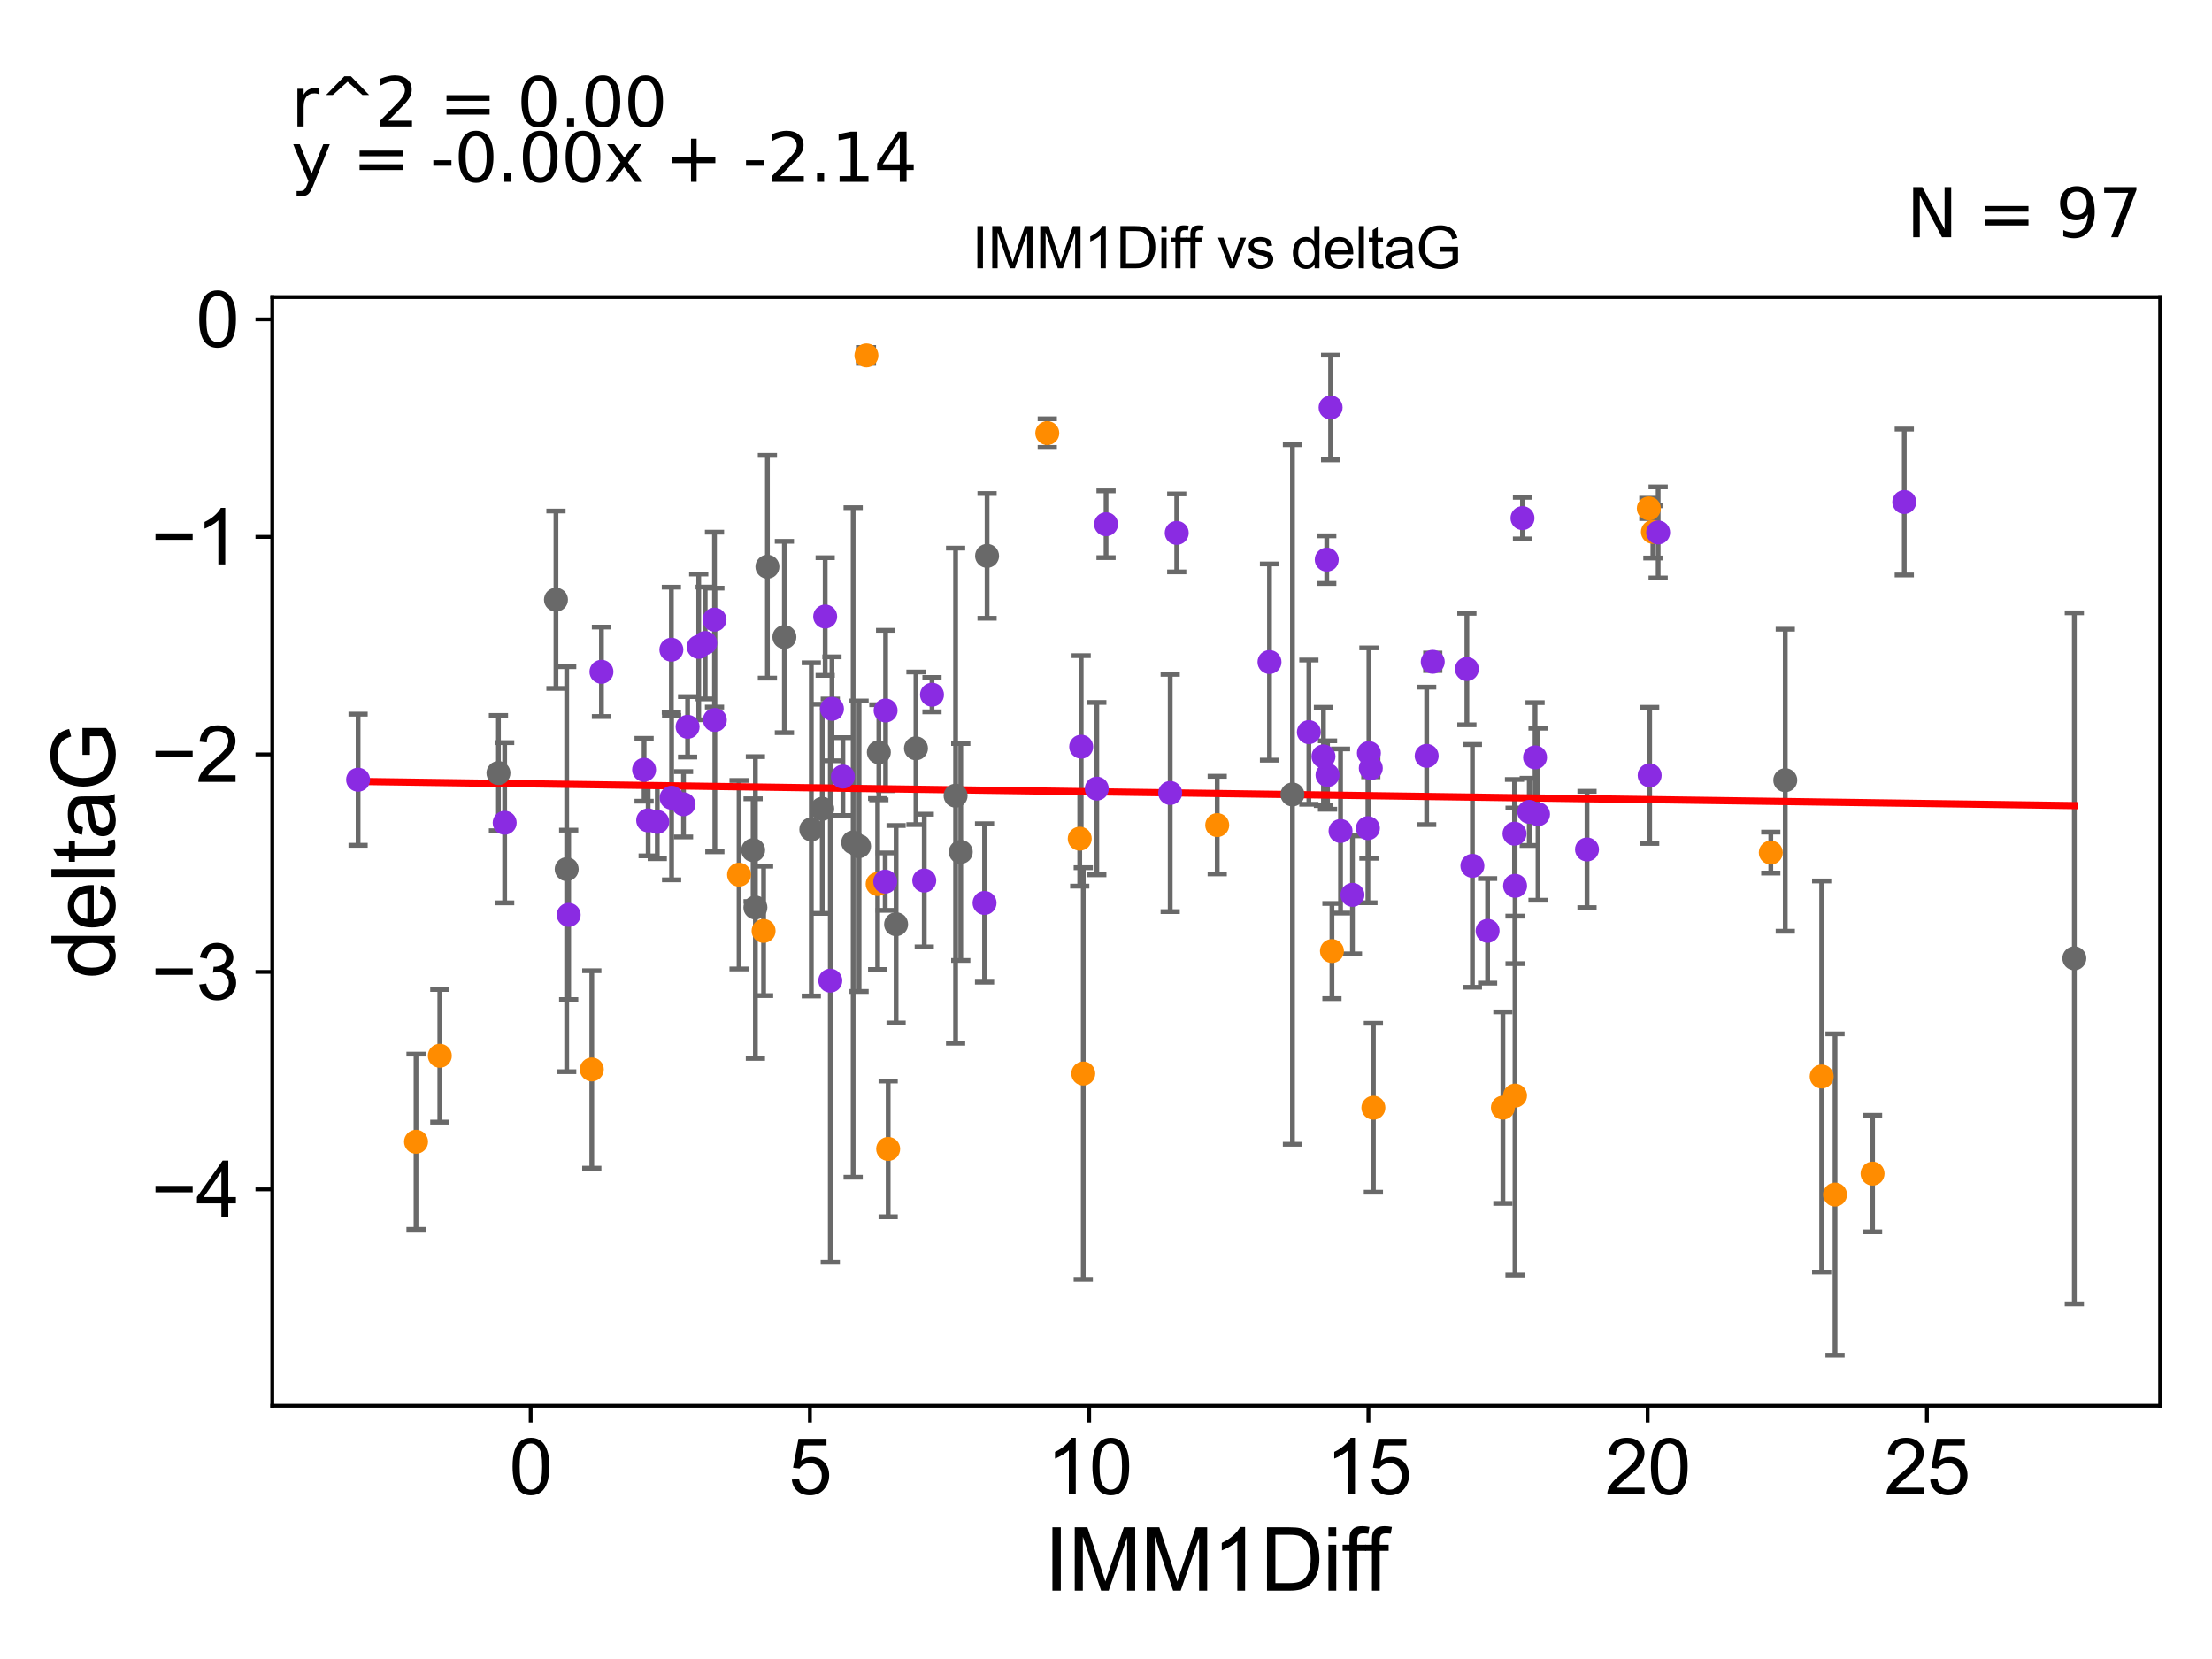 <?xml version="1.0" encoding="utf-8" standalone="no"?>
<!DOCTYPE svg PUBLIC "-//W3C//DTD SVG 1.1//EN"
  "http://www.w3.org/Graphics/SVG/1.1/DTD/svg11.dtd">
<svg xmlns:xlink="http://www.w3.org/1999/xlink" width="460.8pt" height="345.6pt" viewBox="0 0 460.8 345.6" xmlns="http://www.w3.org/2000/svg" version="1.1">
 <defs>
  <style type="text/css">*{stroke-linejoin: round; stroke-linecap: butt}</style>
 </defs>
 <g id="figure_1">
  <g id="patch_1">
   <path d="M 0 345.6 
L 460.8 345.6 
L 460.8 0 
L 0 0 
z
" style="fill: #ffffff"/>
  </g>
  <g id="axes_1">
   <g id="patch_2">
    <path d="M 56.72 292.84 
L 450 292.84 
L 450 61.886 
L 56.72 61.886 
z
" style="fill: #ffffff"/>
   </g>
   <g id="PathCollection_1">
    <defs>
     <path id="mc29f691703" d="M 0 1.118 
C 0.297 1.118 0.581 1 0.791 0.791 
C 1 0.581 1.118 0.297 1.118 0 
C 1.118 -0.297 1 -0.581 0.791 -0.791 
C 0.581 -1 0.297 -1.118 0 -1.118 
C -0.297 -1.118 -0.581 -1 -0.791 -0.791 
C -1 -0.581 -1.118 -0.297 -1.118 0 
C -1.118 0.297 -1 0.581 -0.791 0.791 
C -0.581 1 -0.297 1.118 0 1.118 
z
" style="stroke: #696969"/>
    </defs>
    <g clip-path="url(#p432b4960d0)">
     <use xlink:href="#mc29f691703" x="118.051" y="181.066" style="fill: #696969; stroke: #696969"/>
     <use xlink:href="#mc29f691703" x="156.887" y="177.103" style="fill: #696969; stroke: #696969"/>
     <use xlink:href="#mc29f691703" x="169.01" y="172.78" style="fill: #696969; stroke: #696969"/>
     <use xlink:href="#mc29f691703" x="183.081" y="156.709" style="fill: #696969; stroke: #696969"/>
     <use xlink:href="#mc29f691703" x="177.729" y="175.497" style="fill: #696969; stroke: #696969"/>
     <use xlink:href="#mc29f691703" x="200.144" y="177.476" style="fill: #696969; stroke: #696969"/>
     <use xlink:href="#mc29f691703" x="186.672" y="192.537" style="fill: #696969; stroke: #696969"/>
     <use xlink:href="#mc29f691703" x="157.362" y="189.047" style="fill: #696969; stroke: #696969"/>
     <use xlink:href="#mc29f691703" x="199.069" y="165.753" style="fill: #696969; stroke: #696969"/>
     <use xlink:href="#mc29f691703" x="178.959" y="176.279" style="fill: #696969; stroke: #696969"/>
     <use xlink:href="#mc29f691703" x="159.865" y="118.06" style="fill: #696969; stroke: #696969"/>
     <use xlink:href="#mc29f691703" x="163.402" y="132.706" style="fill: #696969; stroke: #696969"/>
     <use xlink:href="#mc29f691703" x="269.241" y="165.5" style="fill: #696969; stroke: #696969"/>
     <use xlink:href="#mc29f691703" x="190.814" y="155.888" style="fill: #696969; stroke: #696969"/>
     <use xlink:href="#mc29f691703" x="115.817" y="124.932" style="fill: #696969; stroke: #696969"/>
     <use xlink:href="#mc29f691703" x="205.624" y="115.802" style="fill: #696969; stroke: #696969"/>
     <use xlink:href="#mc29f691703" x="103.834" y="161.044" style="fill: #696969; stroke: #696969"/>
     <use xlink:href="#mc29f691703" x="171.288" y="168.485" style="fill: #696969; stroke: #696969"/>
     <use xlink:href="#mc29f691703" x="371.904" y="162.529" style="fill: #696969; stroke: #696969"/>
     <use xlink:href="#mc29f691703" x="432.124" y="199.634" style="fill: #696969; stroke: #696969"/>
    </g>
   </g>
   <g id="PathCollection_2">
    <defs>
     <path id="m30e616704e" d="M 0 1.118 
C 0.297 1.118 0.581 1 0.791 0.791 
C 1 0.581 1.118 0.297 1.118 0 
C 1.118 -0.297 1 -0.581 0.791 -0.791 
C 0.581 -1 0.297 -1.118 0 -1.118 
C -0.297 -1.118 -0.581 -1 -0.791 -0.791 
C -1 -0.581 -1.118 -0.297 -1.118 0 
C -1.118 0.297 -1 0.581 -0.791 0.791 
C -0.581 1 -0.297 1.118 0 1.118 
z
" style="stroke: #ff8c00"/>
    </defs>
    <g clip-path="url(#p432b4960d0)">
     <use xlink:href="#m30e616704e" x="153.961" y="182.217" style="fill: #ff8c00; stroke: #ff8c00"/>
     <use xlink:href="#m30e616704e" x="313.08" y="230.742" style="fill: #ff8c00; stroke: #ff8c00"/>
     <use xlink:href="#m30e616704e" x="315.604" y="228.233" style="fill: #ff8c00; stroke: #ff8c00"/>
     <use xlink:href="#m30e616704e" x="382.27" y="248.855" style="fill: #ff8c00; stroke: #ff8c00"/>
     <use xlink:href="#m30e616704e" x="390.088" y="244.486" style="fill: #ff8c00; stroke: #ff8c00"/>
     <use xlink:href="#m30e616704e" x="277.467" y="198.117" style="fill: #ff8c00; stroke: #ff8c00"/>
     <use xlink:href="#m30e616704e" x="286.101" y="230.759" style="fill: #ff8c00; stroke: #ff8c00"/>
     <use xlink:href="#m30e616704e" x="224.928" y="174.712" style="fill: #ff8c00; stroke: #ff8c00"/>
     <use xlink:href="#m30e616704e" x="218.166" y="90.215" style="fill: #ff8c00; stroke: #ff8c00"/>
     <use xlink:href="#m30e616704e" x="185.019" y="239.342" style="fill: #ff8c00; stroke: #ff8c00"/>
     <use xlink:href="#m30e616704e" x="182.83" y="184.156" style="fill: #ff8c00; stroke: #ff8c00"/>
     <use xlink:href="#m30e616704e" x="379.489" y="224.257" style="fill: #ff8c00; stroke: #ff8c00"/>
     <use xlink:href="#m30e616704e" x="123.282" y="222.786" style="fill: #ff8c00; stroke: #ff8c00"/>
     <use xlink:href="#m30e616704e" x="225.664" y="223.638" style="fill: #ff8c00; stroke: #ff8c00"/>
     <use xlink:href="#m30e616704e" x="159.07" y="193.925" style="fill: #ff8c00; stroke: #ff8c00"/>
     <use xlink:href="#m30e616704e" x="180.493" y="74.04" style="fill: #ff8c00; stroke: #ff8c00"/>
     <use xlink:href="#m30e616704e" x="253.569" y="171.882" style="fill: #ff8c00; stroke: #ff8c00"/>
     <use xlink:href="#m30e616704e" x="91.622" y="219.937" style="fill: #ff8c00; stroke: #ff8c00"/>
     <use xlink:href="#m30e616704e" x="344.33" y="110.804" style="fill: #ff8c00; stroke: #ff8c00"/>
     <use xlink:href="#m30e616704e" x="343.481" y="105.913" style="fill: #ff8c00; stroke: #ff8c00"/>
     <use xlink:href="#m30e616704e" x="86.668" y="237.849" style="fill: #ff8c00; stroke: #ff8c00"/>
     <use xlink:href="#m30e616704e" x="368.89" y="177.61" style="fill: #ff8c00; stroke: #ff8c00"/>
    </g>
   </g>
   <g id="PathCollection_3">
    <defs>
     <path id="mfb74362a78" d="M 0 1.118 
C 0.297 1.118 0.581 1 0.791 0.791 
C 1 0.581 1.118 0.297 1.118 0 
C 1.118 -0.297 1 -0.581 0.791 -0.791 
C 0.581 -1 0.297 -1.118 0 -1.118 
C -0.297 -1.118 -0.581 -1 -0.791 -0.791 
C -1 -0.581 -1.118 -0.297 -1.118 0 
C -1.118 0.297 -1 0.581 -0.791 0.791 
C -0.581 1 -0.297 1.118 0 1.118 
z
" style="stroke: #8a2be2"/>
    </defs>
    <g clip-path="url(#p432b4960d0)">
     <use xlink:href="#mfb74362a78" x="318.571" y="169.127" style="fill: #8a2be2; stroke: #8a2be2"/>
     <use xlink:href="#mfb74362a78" x="320.398" y="169.614" style="fill: #8a2be2; stroke: #8a2be2"/>
     <use xlink:href="#mfb74362a78" x="139.905" y="166.183" style="fill: #8a2be2; stroke: #8a2be2"/>
     <use xlink:href="#mfb74362a78" x="134.176" y="160.359" style="fill: #8a2be2; stroke: #8a2be2"/>
     <use xlink:href="#mfb74362a78" x="277.187" y="84.887" style="fill: #8a2be2; stroke: #8a2be2"/>
     <use xlink:href="#mfb74362a78" x="228.483" y="164.283" style="fill: #8a2be2; stroke: #8a2be2"/>
     <use xlink:href="#mfb74362a78" x="285.563" y="160.02" style="fill: #8a2be2; stroke: #8a2be2"/>
     <use xlink:href="#mfb74362a78" x="306.727" y="180.373" style="fill: #8a2be2; stroke: #8a2be2"/>
     <use xlink:href="#mfb74362a78" x="315.616" y="184.539" style="fill: #8a2be2; stroke: #8a2be2"/>
     <use xlink:href="#mfb74362a78" x="194.152" y="144.716" style="fill: #8a2be2; stroke: #8a2be2"/>
     <use xlink:href="#mfb74362a78" x="125.291" y="139.946" style="fill: #8a2be2; stroke: #8a2be2"/>
     <use xlink:href="#mfb74362a78" x="319.781" y="157.775" style="fill: #8a2be2; stroke: #8a2be2"/>
     <use xlink:href="#mfb74362a78" x="136.923" y="171.22" style="fill: #8a2be2; stroke: #8a2be2"/>
     <use xlink:href="#mfb74362a78" x="175.592" y="161.783" style="fill: #8a2be2; stroke: #8a2be2"/>
     <use xlink:href="#mfb74362a78" x="142.39" y="167.545" style="fill: #8a2be2; stroke: #8a2be2"/>
     <use xlink:href="#mfb74362a78" x="148.843" y="129.08" style="fill: #8a2be2; stroke: #8a2be2"/>
     <use xlink:href="#mfb74362a78" x="284.959" y="172.52" style="fill: #8a2be2; stroke: #8a2be2"/>
     <use xlink:href="#mfb74362a78" x="243.773" y="165.189" style="fill: #8a2be2; stroke: #8a2be2"/>
     <use xlink:href="#mfb74362a78" x="143.241" y="151.41" style="fill: #8a2be2; stroke: #8a2be2"/>
     <use xlink:href="#mfb74362a78" x="146.901" y="133.944" style="fill: #8a2be2; stroke: #8a2be2"/>
     <use xlink:href="#mfb74362a78" x="264.459" y="137.919" style="fill: #8a2be2; stroke: #8a2be2"/>
     <use xlink:href="#mfb74362a78" x="171.899" y="128.437" style="fill: #8a2be2; stroke: #8a2be2"/>
     <use xlink:href="#mfb74362a78" x="276.547" y="161.456" style="fill: #8a2be2; stroke: #8a2be2"/>
     <use xlink:href="#mfb74362a78" x="205.1" y="188.1" style="fill: #8a2be2; stroke: #8a2be2"/>
     <use xlink:href="#mfb74362a78" x="245.134" y="111.016" style="fill: #8a2be2; stroke: #8a2be2"/>
     <use xlink:href="#mfb74362a78" x="192.54" y="183.435" style="fill: #8a2be2; stroke: #8a2be2"/>
     <use xlink:href="#mfb74362a78" x="275.698" y="157.575" style="fill: #8a2be2; stroke: #8a2be2"/>
     <use xlink:href="#mfb74362a78" x="184.402" y="183.66" style="fill: #8a2be2; stroke: #8a2be2"/>
     <use xlink:href="#mfb74362a78" x="105.131" y="171.395" style="fill: #8a2be2; stroke: #8a2be2"/>
     <use xlink:href="#mfb74362a78" x="396.697" y="104.581" style="fill: #8a2be2; stroke: #8a2be2"/>
     <use xlink:href="#mfb74362a78" x="173.313" y="147.659" style="fill: #8a2be2; stroke: #8a2be2"/>
     <use xlink:href="#mfb74362a78" x="74.596" y="162.427" style="fill: #8a2be2; stroke: #8a2be2"/>
     <use xlink:href="#mfb74362a78" x="330.601" y="176.957" style="fill: #8a2be2; stroke: #8a2be2"/>
     <use xlink:href="#mfb74362a78" x="285.169" y="156.88" style="fill: #8a2be2; stroke: #8a2be2"/>
     <use xlink:href="#mfb74362a78" x="225.229" y="155.555" style="fill: #8a2be2; stroke: #8a2be2"/>
     <use xlink:href="#mfb74362a78" x="172.966" y="204.285" style="fill: #8a2be2; stroke: #8a2be2"/>
     <use xlink:href="#mfb74362a78" x="279.258" y="173.113" style="fill: #8a2be2; stroke: #8a2be2"/>
     <use xlink:href="#mfb74362a78" x="135.022" y="170.899" style="fill: #8a2be2; stroke: #8a2be2"/>
     <use xlink:href="#mfb74362a78" x="276.385" y="116.583" style="fill: #8a2be2; stroke: #8a2be2"/>
     <use xlink:href="#mfb74362a78" x="309.892" y="193.912" style="fill: #8a2be2; stroke: #8a2be2"/>
     <use xlink:href="#mfb74362a78" x="184.487" y="148.005" style="fill: #8a2be2; stroke: #8a2be2"/>
     <use xlink:href="#mfb74362a78" x="298.467" y="137.868" style="fill: #8a2be2; stroke: #8a2be2"/>
     <use xlink:href="#mfb74362a78" x="148.916" y="149.984" style="fill: #8a2be2; stroke: #8a2be2"/>
     <use xlink:href="#mfb74362a78" x="317.163" y="107.936" style="fill: #8a2be2; stroke: #8a2be2"/>
     <use xlink:href="#mfb74362a78" x="343.655" y="161.519" style="fill: #8a2be2; stroke: #8a2be2"/>
     <use xlink:href="#mfb74362a78" x="139.859" y="135.347" style="fill: #8a2be2; stroke: #8a2be2"/>
     <use xlink:href="#mfb74362a78" x="297.199" y="157.46" style="fill: #8a2be2; stroke: #8a2be2"/>
     <use xlink:href="#mfb74362a78" x="272.662" y="152.519" style="fill: #8a2be2; stroke: #8a2be2"/>
     <use xlink:href="#mfb74362a78" x="145.555" y="134.757" style="fill: #8a2be2; stroke: #8a2be2"/>
     <use xlink:href="#mfb74362a78" x="345.424" y="110.922" style="fill: #8a2be2; stroke: #8a2be2"/>
     <use xlink:href="#mfb74362a78" x="281.739" y="186.415" style="fill: #8a2be2; stroke: #8a2be2"/>
     <use xlink:href="#mfb74362a78" x="230.41" y="109.21" style="fill: #8a2be2; stroke: #8a2be2"/>
     <use xlink:href="#mfb74362a78" x="118.466" y="190.581" style="fill: #8a2be2; stroke: #8a2be2"/>
     <use xlink:href="#mfb74362a78" x="315.5" y="173.671" style="fill: #8a2be2; stroke: #8a2be2"/>
     <use xlink:href="#mfb74362a78" x="305.576" y="139.372" style="fill: #8a2be2; stroke: #8a2be2"/>
    </g>
   </g>
   <g id="matplotlib.axis_1">
    <g id="xtick_1">
     <g id="line2d_1">
      <defs>
       <path id="m348baa0284" d="M 0 0 
L 0 3.5 
" style="stroke: #000000; stroke-width: 0.8"/>
      </defs>
      <g>
       <use xlink:href="#m348baa0284" x="110.547" y="292.84" style="stroke: #000000; stroke-width: 0.8"/>
      </g>
     </g>
     <g id="text_1">
      <!-- 0 -->
      <g transform="translate(106.098 311.293)scale(0.16 -0.16)">
       <defs>
        <path id="ArialMT-30" d="M 266 2259 
Q 266 3072 433 3567 
Q 600 4063 929 4331 
Q 1259 4600 1759 4600 
Q 2128 4600 2406 4451 
Q 2684 4303 2865 4023 
Q 3047 3744 3150 3342 
Q 3253 2941 3253 2259 
Q 3253 1453 3087 958 
Q 2922 463 2592 192 
Q 2263 -78 1759 -78 
Q 1097 -78 719 397 
Q 266 969 266 2259 
z
M 844 2259 
Q 844 1131 1108 757 
Q 1372 384 1759 384 
Q 2147 384 2411 759 
Q 2675 1134 2675 2259 
Q 2675 3391 2411 3762 
Q 2147 4134 1753 4134 
Q 1366 4134 1134 3806 
Q 844 3388 844 2259 
z
" transform="scale(0.016)"/>
       </defs>
       <use xlink:href="#ArialMT-30"/>
      </g>
     </g>
    </g>
    <g id="xtick_2">
     <g id="line2d_2">
      <g>
       <use xlink:href="#m348baa0284" x="168.719" y="292.84" style="stroke: #000000; stroke-width: 0.8"/>
      </g>
     </g>
     <g id="text_2">
      <!-- 5 -->
      <g transform="translate(164.27 311.293)scale(0.16 -0.16)">
       <defs>
        <path id="ArialMT-35" d="M 266 1200 
L 856 1250 
Q 922 819 1161 601 
Q 1400 384 1738 384 
Q 2144 384 2425 690 
Q 2706 997 2706 1503 
Q 2706 1984 2436 2262 
Q 2166 2541 1728 2541 
Q 1456 2541 1237 2417 
Q 1019 2294 894 2097 
L 366 2166 
L 809 4519 
L 3088 4519 
L 3088 3981 
L 1259 3981 
L 1013 2750 
Q 1425 3038 1878 3038 
Q 2478 3038 2890 2622 
Q 3303 2206 3303 1553 
Q 3303 931 2941 478 
Q 2500 -78 1738 -78 
Q 1113 -78 717 272 
Q 322 622 266 1200 
z
" transform="scale(0.016)"/>
       </defs>
       <use xlink:href="#ArialMT-35"/>
      </g>
     </g>
    </g>
    <g id="xtick_3">
     <g id="line2d_3">
      <g>
       <use xlink:href="#m348baa0284" x="226.892" y="292.84" style="stroke: #000000; stroke-width: 0.8"/>
      </g>
     </g>
     <g id="text_3">
      <!-- 10 -->
      <g transform="translate(217.994 311.293)scale(0.16 -0.16)">
       <defs>
        <path id="ArialMT-31" d="M 2384 0 
L 1822 0 
L 1822 3584 
Q 1619 3391 1289 3197 
Q 959 3003 697 2906 
L 697 3450 
Q 1169 3672 1522 3987 
Q 1875 4303 2022 4600 
L 2384 4600 
L 2384 0 
z
" transform="scale(0.016)"/>
       </defs>
       <use xlink:href="#ArialMT-31"/>
       <use xlink:href="#ArialMT-30" x="55.615"/>
      </g>
     </g>
    </g>
    <g id="xtick_4">
     <g id="line2d_4">
      <g>
       <use xlink:href="#m348baa0284" x="285.064" y="292.84" style="stroke: #000000; stroke-width: 0.8"/>
      </g>
     </g>
     <g id="text_4">
      <!-- 15 -->
      <g transform="translate(276.166 311.293)scale(0.16 -0.16)">
       <use xlink:href="#ArialMT-31"/>
       <use xlink:href="#ArialMT-35" x="55.615"/>
      </g>
     </g>
    </g>
    <g id="xtick_5">
     <g id="line2d_5">
      <g>
       <use xlink:href="#m348baa0284" x="343.236" y="292.84" style="stroke: #000000; stroke-width: 0.8"/>
      </g>
     </g>
     <g id="text_5">
      <!-- 20 -->
      <g transform="translate(334.339 311.293)scale(0.16 -0.16)">
       <defs>
        <path id="ArialMT-32" d="M 3222 541 
L 3222 0 
L 194 0 
Q 188 203 259 391 
Q 375 700 629 1000 
Q 884 1300 1366 1694 
Q 2113 2306 2375 2664 
Q 2638 3022 2638 3341 
Q 2638 3675 2398 3904 
Q 2159 4134 1775 4134 
Q 1369 4134 1125 3890 
Q 881 3647 878 3216 
L 300 3275 
Q 359 3922 746 4261 
Q 1134 4600 1788 4600 
Q 2447 4600 2831 4234 
Q 3216 3869 3216 3328 
Q 3216 3053 3103 2787 
Q 2991 2522 2730 2228 
Q 2469 1934 1863 1422 
Q 1356 997 1212 845 
Q 1069 694 975 541 
L 3222 541 
z
" transform="scale(0.016)"/>
       </defs>
       <use xlink:href="#ArialMT-32"/>
       <use xlink:href="#ArialMT-30" x="55.615"/>
      </g>
     </g>
    </g>
    <g id="xtick_6">
     <g id="line2d_6">
      <g>
       <use xlink:href="#m348baa0284" x="401.409" y="292.84" style="stroke: #000000; stroke-width: 0.8"/>
      </g>
     </g>
     <g id="text_6">
      <!-- 25 -->
      <g transform="translate(392.511 311.293)scale(0.16 -0.16)">
       <use xlink:href="#ArialMT-32"/>
       <use xlink:href="#ArialMT-35" x="55.615"/>
      </g>
     </g>
    </g>
    <g id="text_7">
     <!-- IMM1Diff -->
     <g transform="translate(217.519 331.357)scale(0.18 -0.18)">
      <defs>
       <path id="ArialMT-49" d="M 597 0 
L 597 4581 
L 1203 4581 
L 1203 0 
L 597 0 
z
" transform="scale(0.016)"/>
       <path id="ArialMT-4d" d="M 475 0 
L 475 4581 
L 1388 4581 
L 2472 1338 
Q 2622 884 2691 659 
Q 2769 909 2934 1394 
L 4031 4581 
L 4847 4581 
L 4847 0 
L 4263 0 
L 4263 3834 
L 2931 0 
L 2384 0 
L 1059 3900 
L 1059 0 
L 475 0 
z
" transform="scale(0.016)"/>
       <path id="ArialMT-44" d="M 494 0 
L 494 4581 
L 2072 4581 
Q 2606 4581 2888 4516 
Q 3281 4425 3559 4188 
Q 3922 3881 4101 3404 
Q 4281 2928 4281 2316 
Q 4281 1794 4159 1391 
Q 4038 988 3847 723 
Q 3656 459 3429 307 
Q 3203 156 2883 78 
Q 2563 0 2147 0 
L 494 0 
z
M 1100 541 
L 2078 541 
Q 2531 541 2789 625 
Q 3047 709 3200 863 
Q 3416 1078 3536 1442 
Q 3656 1806 3656 2325 
Q 3656 3044 3420 3430 
Q 3184 3816 2847 3947 
Q 2603 4041 2063 4041 
L 1100 4041 
L 1100 541 
z
" transform="scale(0.016)"/>
       <path id="ArialMT-69" d="M 425 3934 
L 425 4581 
L 988 4581 
L 988 3934 
L 425 3934 
z
M 425 0 
L 425 3319 
L 988 3319 
L 988 0 
L 425 0 
z
" transform="scale(0.016)"/>
       <path id="ArialMT-66" d="M 556 0 
L 556 2881 
L 59 2881 
L 59 3319 
L 556 3319 
L 556 3672 
Q 556 4006 616 4169 
Q 697 4388 901 4523 
Q 1106 4659 1475 4659 
Q 1713 4659 2000 4603 
L 1916 4113 
Q 1741 4144 1584 4144 
Q 1328 4144 1222 4034 
Q 1116 3925 1116 3625 
L 1116 3319 
L 1763 3319 
L 1763 2881 
L 1116 2881 
L 1116 0 
L 556 0 
z
" transform="scale(0.016)"/>
      </defs>
      <use xlink:href="#ArialMT-49"/>
      <use xlink:href="#ArialMT-4d" x="27.783"/>
      <use xlink:href="#ArialMT-4d" x="111.084"/>
      <use xlink:href="#ArialMT-31" x="194.385"/>
      <use xlink:href="#ArialMT-44" x="250"/>
      <use xlink:href="#ArialMT-69" x="322.217"/>
      <use xlink:href="#ArialMT-66" x="344.434"/>
      <use xlink:href="#ArialMT-66" x="370.467"/>
     </g>
    </g>
   </g>
   <g id="matplotlib.axis_2">
    <g id="ytick_1">
     <g id="line2d_7">
      <defs>
       <path id="m3698922c10" d="M 0 0 
L -3.5 0 
" style="stroke: #000000; stroke-width: 0.8"/>
      </defs>
      <g>
       <use xlink:href="#m3698922c10" x="56.72" y="247.772" style="stroke: #000000; stroke-width: 0.8"/>
      </g>
     </g>
     <g id="text_8">
      <!-- −4 -->
      <g transform="translate(31.477 253.498)scale(0.16 -0.16)">
       <defs>
        <path id="ArialMT-2212" d="M 3381 1997 
L 356 1997 
L 356 2522 
L 3381 2522 
L 3381 1997 
z
" transform="scale(0.016)"/>
        <path id="ArialMT-34" d="M 2069 0 
L 2069 1097 
L 81 1097 
L 81 1613 
L 2172 4581 
L 2631 4581 
L 2631 1613 
L 3250 1613 
L 3250 1097 
L 2631 1097 
L 2631 0 
L 2069 0 
z
M 2069 1613 
L 2069 3678 
L 634 1613 
L 2069 1613 
z
" transform="scale(0.016)"/>
       </defs>
       <use xlink:href="#ArialMT-2212"/>
       <use xlink:href="#ArialMT-34" x="58.398"/>
      </g>
     </g>
    </g>
    <g id="ytick_2">
     <g id="line2d_8">
      <g>
       <use xlink:href="#m3698922c10" x="56.72" y="202.463" style="stroke: #000000; stroke-width: 0.8"/>
      </g>
     </g>
     <g id="text_9">
      <!-- −3 -->
      <g transform="translate(31.477 208.189)scale(0.16 -0.16)">
       <defs>
        <path id="ArialMT-33" d="M 269 1209 
L 831 1284 
Q 928 806 1161 595 
Q 1394 384 1728 384 
Q 2125 384 2398 659 
Q 2672 934 2672 1341 
Q 2672 1728 2419 1979 
Q 2166 2231 1775 2231 
Q 1616 2231 1378 2169 
L 1441 2663 
Q 1497 2656 1531 2656 
Q 1891 2656 2178 2843 
Q 2466 3031 2466 3422 
Q 2466 3731 2256 3934 
Q 2047 4138 1716 4138 
Q 1388 4138 1169 3931 
Q 950 3725 888 3313 
L 325 3413 
Q 428 3978 793 4289 
Q 1159 4600 1703 4600 
Q 2078 4600 2393 4439 
Q 2709 4278 2876 4000 
Q 3044 3722 3044 3409 
Q 3044 3113 2884 2869 
Q 2725 2625 2413 2481 
Q 2819 2388 3044 2092 
Q 3269 1797 3269 1353 
Q 3269 753 2831 336 
Q 2394 -81 1725 -81 
Q 1122 -81 723 278 
Q 325 638 269 1209 
z
" transform="scale(0.016)"/>
       </defs>
       <use xlink:href="#ArialMT-2212"/>
       <use xlink:href="#ArialMT-33" x="58.398"/>
      </g>
     </g>
    </g>
    <g id="ytick_3">
     <g id="line2d_9">
      <g>
       <use xlink:href="#m3698922c10" x="56.72" y="157.154" style="stroke: #000000; stroke-width: 0.8"/>
      </g>
     </g>
     <g id="text_10">
      <!-- −2 -->
      <g transform="translate(31.477 162.88)scale(0.16 -0.16)">
       <use xlink:href="#ArialMT-2212"/>
       <use xlink:href="#ArialMT-32" x="58.398"/>
      </g>
     </g>
    </g>
    <g id="ytick_4">
     <g id="line2d_10">
      <g>
       <use xlink:href="#m3698922c10" x="56.72" y="111.845" style="stroke: #000000; stroke-width: 0.8"/>
      </g>
     </g>
     <g id="text_11">
      <!-- −1 -->
      <g transform="translate(31.477 117.571)scale(0.16 -0.16)">
       <use xlink:href="#ArialMT-2212"/>
       <use xlink:href="#ArialMT-31" x="58.398"/>
      </g>
     </g>
    </g>
    <g id="ytick_5">
     <g id="line2d_11">
      <g>
       <use xlink:href="#m3698922c10" x="56.72" y="66.536" style="stroke: #000000; stroke-width: 0.8"/>
      </g>
     </g>
     <g id="text_12">
      <!-- 0 -->
      <g transform="translate(40.822 72.262)scale(0.16 -0.16)">
       <use xlink:href="#ArialMT-30"/>
      </g>
     </g>
    </g>
    <g id="text_13">
     <!-- deltaG -->
     <g transform="translate(23.9 203.878)rotate(-90)scale(0.18 -0.18)">
      <defs>
       <path id="ArialMT-64" d="M 2575 0 
L 2575 419 
Q 2259 -75 1647 -75 
Q 1250 -75 917 144 
Q 584 363 401 755 
Q 219 1147 219 1656 
Q 219 2153 384 2558 
Q 550 2963 881 3178 
Q 1213 3394 1622 3394 
Q 1922 3394 2156 3267 
Q 2391 3141 2538 2938 
L 2538 4581 
L 3097 4581 
L 3097 0 
L 2575 0 
z
M 797 1656 
Q 797 1019 1065 703 
Q 1334 388 1700 388 
Q 2069 388 2326 689 
Q 2584 991 2584 1609 
Q 2584 2291 2321 2609 
Q 2059 2928 1675 2928 
Q 1300 2928 1048 2622 
Q 797 2316 797 1656 
z
" transform="scale(0.016)"/>
       <path id="ArialMT-65" d="M 2694 1069 
L 3275 997 
Q 3138 488 2766 206 
Q 2394 -75 1816 -75 
Q 1088 -75 661 373 
Q 234 822 234 1631 
Q 234 2469 665 2931 
Q 1097 3394 1784 3394 
Q 2450 3394 2872 2941 
Q 3294 2488 3294 1666 
Q 3294 1616 3291 1516 
L 816 1516 
Q 847 969 1125 678 
Q 1403 388 1819 388 
Q 2128 388 2347 550 
Q 2566 713 2694 1069 
z
M 847 1978 
L 2700 1978 
Q 2663 2397 2488 2606 
Q 2219 2931 1791 2931 
Q 1403 2931 1139 2672 
Q 875 2413 847 1978 
z
" transform="scale(0.016)"/>
       <path id="ArialMT-6c" d="M 409 0 
L 409 4581 
L 972 4581 
L 972 0 
L 409 0 
z
" transform="scale(0.016)"/>
       <path id="ArialMT-74" d="M 1650 503 
L 1731 6 
Q 1494 -44 1306 -44 
Q 1000 -44 831 53 
Q 663 150 594 308 
Q 525 466 525 972 
L 525 2881 
L 113 2881 
L 113 3319 
L 525 3319 
L 525 4141 
L 1084 4478 
L 1084 3319 
L 1650 3319 
L 1650 2881 
L 1084 2881 
L 1084 941 
Q 1084 700 1114 631 
Q 1144 563 1211 522 
Q 1278 481 1403 481 
Q 1497 481 1650 503 
z
" transform="scale(0.016)"/>
       <path id="ArialMT-61" d="M 2588 409 
Q 2275 144 1986 34 
Q 1697 -75 1366 -75 
Q 819 -75 525 192 
Q 231 459 231 875 
Q 231 1119 342 1320 
Q 453 1522 633 1644 
Q 813 1766 1038 1828 
Q 1203 1872 1538 1913 
Q 2219 1994 2541 2106 
Q 2544 2222 2544 2253 
Q 2544 2597 2384 2738 
Q 2169 2928 1744 2928 
Q 1347 2928 1158 2789 
Q 969 2650 878 2297 
L 328 2372 
Q 403 2725 575 2942 
Q 747 3159 1072 3276 
Q 1397 3394 1825 3394 
Q 2250 3394 2515 3294 
Q 2781 3194 2906 3042 
Q 3031 2891 3081 2659 
Q 3109 2516 3109 2141 
L 3109 1391 
Q 3109 606 3145 398 
Q 3181 191 3288 0 
L 2700 0 
Q 2613 175 2588 409 
z
M 2541 1666 
Q 2234 1541 1622 1453 
Q 1275 1403 1131 1340 
Q 988 1278 909 1158 
Q 831 1038 831 891 
Q 831 666 1001 516 
Q 1172 366 1500 366 
Q 1825 366 2078 508 
Q 2331 650 2450 897 
Q 2541 1088 2541 1459 
L 2541 1666 
z
" transform="scale(0.016)"/>
       <path id="ArialMT-47" d="M 2638 1797 
L 2638 2334 
L 4578 2338 
L 4578 638 
Q 4131 281 3656 101 
Q 3181 -78 2681 -78 
Q 2006 -78 1454 211 
Q 903 500 622 1047 
Q 341 1594 341 2269 
Q 341 2938 620 3517 
Q 900 4097 1425 4378 
Q 1950 4659 2634 4659 
Q 3131 4659 3532 4498 
Q 3934 4338 4162 4050 
Q 4391 3763 4509 3300 
L 3963 3150 
Q 3859 3500 3706 3700 
Q 3553 3900 3268 4020 
Q 2984 4141 2638 4141 
Q 2222 4141 1919 4014 
Q 1616 3888 1430 3681 
Q 1244 3475 1141 3228 
Q 966 2803 966 2306 
Q 966 1694 1177 1281 
Q 1388 869 1791 669 
Q 2194 469 2647 469 
Q 3041 469 3416 620 
Q 3791 772 3984 944 
L 3984 1797 
L 2638 1797 
z
" transform="scale(0.016)"/>
      </defs>
      <use xlink:href="#ArialMT-64"/>
      <use xlink:href="#ArialMT-65" x="55.615"/>
      <use xlink:href="#ArialMT-6c" x="111.23"/>
      <use xlink:href="#ArialMT-74" x="133.447"/>
      <use xlink:href="#ArialMT-61" x="161.23"/>
      <use xlink:href="#ArialMT-47" x="216.846"/>
     </g>
    </g>
   </g>
   <g id="LineCollection_1">
    <path d="M 118.051 223.251 
L 118.051 138.881 
" clip-path="url(#p432b4960d0)" style="fill: none; stroke: #696969"/>
    <path d="M 156.887 187.806 
L 156.887 166.4 
" clip-path="url(#p432b4960d0)" style="fill: none; stroke: #696969"/>
    <path d="M 169.01 207.483 
L 169.01 138.077 
" clip-path="url(#p432b4960d0)" style="fill: none; stroke: #696969"/>
    <path d="M 183.081 166.616 
L 183.081 146.801 
" clip-path="url(#p432b4960d0)" style="fill: none; stroke: #696969"/>
    <path d="M 177.729 245.24 
L 177.729 105.754 
" clip-path="url(#p432b4960d0)" style="fill: none; stroke: #696969"/>
    <path d="M 200.144 200.076 
L 200.144 154.876 
" clip-path="url(#p432b4960d0)" style="fill: none; stroke: #696969"/>
    <path d="M 186.672 213.104 
L 186.672 171.97 
" clip-path="url(#p432b4960d0)" style="fill: none; stroke: #696969"/>
    <path d="M 157.362 220.47 
L 157.362 157.624 
" clip-path="url(#p432b4960d0)" style="fill: none; stroke: #696969"/>
    <path d="M 199.069 217.323 
L 199.069 114.184 
" clip-path="url(#p432b4960d0)" style="fill: none; stroke: #696969"/>
    <path d="M 178.959 206.535 
L 178.959 146.023 
" clip-path="url(#p432b4960d0)" style="fill: none; stroke: #696969"/>
    <path d="M 159.865 141.268 
L 159.865 94.852 
" clip-path="url(#p432b4960d0)" style="fill: none; stroke: #696969"/>
    <path d="M 163.402 152.635 
L 163.402 112.777 
" clip-path="url(#p432b4960d0)" style="fill: none; stroke: #696969"/>
    <path d="M 269.241 238.366 
L 269.241 92.633 
" clip-path="url(#p432b4960d0)" style="fill: none; stroke: #696969"/>
    <path d="M 190.814 171.784 
L 190.814 139.991 
" clip-path="url(#p432b4960d0)" style="fill: none; stroke: #696969"/>
    <path d="M 115.817 143.41 
L 115.817 106.454 
" clip-path="url(#p432b4960d0)" style="fill: none; stroke: #696969"/>
    <path d="M 205.624 128.796 
L 205.624 102.807 
" clip-path="url(#p432b4960d0)" style="fill: none; stroke: #696969"/>
    <path d="M 103.834 173.045 
L 103.834 149.044 
" clip-path="url(#p432b4960d0)" style="fill: none; stroke: #696969"/>
    <path d="M 171.288 190.273 
L 171.288 146.698 
" clip-path="url(#p432b4960d0)" style="fill: none; stroke: #696969"/>
    <path d="M 371.904 193.991 
L 371.904 131.067 
" clip-path="url(#p432b4960d0)" style="fill: none; stroke: #696969"/>
    <path d="M 432.124 271.601 
L 432.124 127.668 
" clip-path="url(#p432b4960d0)" style="fill: none; stroke: #696969"/>
   </g>
   <g id="line2d_12">
    <defs>
     <path id="m4e1882a435" d="M 2 0 
L -2 -0 
" style="stroke: #696969"/>
    </defs>
    <g clip-path="url(#p432b4960d0)">
     <use xlink:href="#m4e1882a435" x="118.051" y="223.251" style="fill: #696969; stroke: #696969"/>
     <use xlink:href="#m4e1882a435" x="156.887" y="187.806" style="fill: #696969; stroke: #696969"/>
     <use xlink:href="#m4e1882a435" x="169.01" y="207.483" style="fill: #696969; stroke: #696969"/>
     <use xlink:href="#m4e1882a435" x="183.081" y="166.616" style="fill: #696969; stroke: #696969"/>
     <use xlink:href="#m4e1882a435" x="177.729" y="245.24" style="fill: #696969; stroke: #696969"/>
     <use xlink:href="#m4e1882a435" x="200.144" y="200.076" style="fill: #696969; stroke: #696969"/>
     <use xlink:href="#m4e1882a435" x="186.672" y="213.104" style="fill: #696969; stroke: #696969"/>
     <use xlink:href="#m4e1882a435" x="157.362" y="220.47" style="fill: #696969; stroke: #696969"/>
     <use xlink:href="#m4e1882a435" x="199.069" y="217.323" style="fill: #696969; stroke: #696969"/>
     <use xlink:href="#m4e1882a435" x="178.959" y="206.535" style="fill: #696969; stroke: #696969"/>
     <use xlink:href="#m4e1882a435" x="159.865" y="141.268" style="fill: #696969; stroke: #696969"/>
     <use xlink:href="#m4e1882a435" x="163.402" y="152.635" style="fill: #696969; stroke: #696969"/>
     <use xlink:href="#m4e1882a435" x="269.241" y="238.366" style="fill: #696969; stroke: #696969"/>
     <use xlink:href="#m4e1882a435" x="190.814" y="171.784" style="fill: #696969; stroke: #696969"/>
     <use xlink:href="#m4e1882a435" x="115.817" y="143.41" style="fill: #696969; stroke: #696969"/>
     <use xlink:href="#m4e1882a435" x="205.624" y="128.796" style="fill: #696969; stroke: #696969"/>
     <use xlink:href="#m4e1882a435" x="103.834" y="173.045" style="fill: #696969; stroke: #696969"/>
     <use xlink:href="#m4e1882a435" x="171.288" y="190.273" style="fill: #696969; stroke: #696969"/>
     <use xlink:href="#m4e1882a435" x="371.904" y="193.991" style="fill: #696969; stroke: #696969"/>
     <use xlink:href="#m4e1882a435" x="432.124" y="271.601" style="fill: #696969; stroke: #696969"/>
    </g>
   </g>
   <g id="line2d_13">
    <g clip-path="url(#p432b4960d0)">
     <use xlink:href="#m4e1882a435" x="118.051" y="138.881" style="fill: #696969; stroke: #696969"/>
     <use xlink:href="#m4e1882a435" x="156.887" y="166.4" style="fill: #696969; stroke: #696969"/>
     <use xlink:href="#m4e1882a435" x="169.01" y="138.077" style="fill: #696969; stroke: #696969"/>
     <use xlink:href="#m4e1882a435" x="183.081" y="146.801" style="fill: #696969; stroke: #696969"/>
     <use xlink:href="#m4e1882a435" x="177.729" y="105.754" style="fill: #696969; stroke: #696969"/>
     <use xlink:href="#m4e1882a435" x="200.144" y="154.876" style="fill: #696969; stroke: #696969"/>
     <use xlink:href="#m4e1882a435" x="186.672" y="171.97" style="fill: #696969; stroke: #696969"/>
     <use xlink:href="#m4e1882a435" x="157.362" y="157.624" style="fill: #696969; stroke: #696969"/>
     <use xlink:href="#m4e1882a435" x="199.069" y="114.184" style="fill: #696969; stroke: #696969"/>
     <use xlink:href="#m4e1882a435" x="178.959" y="146.023" style="fill: #696969; stroke: #696969"/>
     <use xlink:href="#m4e1882a435" x="159.865" y="94.852" style="fill: #696969; stroke: #696969"/>
     <use xlink:href="#m4e1882a435" x="163.402" y="112.777" style="fill: #696969; stroke: #696969"/>
     <use xlink:href="#m4e1882a435" x="269.241" y="92.633" style="fill: #696969; stroke: #696969"/>
     <use xlink:href="#m4e1882a435" x="190.814" y="139.991" style="fill: #696969; stroke: #696969"/>
     <use xlink:href="#m4e1882a435" x="115.817" y="106.454" style="fill: #696969; stroke: #696969"/>
     <use xlink:href="#m4e1882a435" x="205.624" y="102.807" style="fill: #696969; stroke: #696969"/>
     <use xlink:href="#m4e1882a435" x="103.834" y="149.044" style="fill: #696969; stroke: #696969"/>
     <use xlink:href="#m4e1882a435" x="171.288" y="146.698" style="fill: #696969; stroke: #696969"/>
     <use xlink:href="#m4e1882a435" x="371.904" y="131.067" style="fill: #696969; stroke: #696969"/>
     <use xlink:href="#m4e1882a435" x="432.124" y="127.668" style="fill: #696969; stroke: #696969"/>
    </g>
   </g>
   <g id="LineCollection_2">
    <path d="M 153.961 201.853 
L 153.961 162.581 
" clip-path="url(#p432b4960d0)" style="fill: none; stroke: #696969"/>
    <path d="M 313.08 250.69 
L 313.08 210.795 
" clip-path="url(#p432b4960d0)" style="fill: none; stroke: #696969"/>
    <path d="M 315.604 265.62 
L 315.604 190.846 
" clip-path="url(#p432b4960d0)" style="fill: none; stroke: #696969"/>
    <path d="M 382.27 282.342 
L 382.27 215.368 
" clip-path="url(#p432b4960d0)" style="fill: none; stroke: #696969"/>
    <path d="M 390.088 256.63 
L 390.088 232.343 
" clip-path="url(#p432b4960d0)" style="fill: none; stroke: #696969"/>
    <path d="M 277.467 208.027 
L 277.467 188.208 
" clip-path="url(#p432b4960d0)" style="fill: none; stroke: #696969"/>
    <path d="M 286.101 248.355 
L 286.101 213.164 
" clip-path="url(#p432b4960d0)" style="fill: none; stroke: #696969"/>
    <path d="M 224.928 184.604 
L 224.928 164.821 
" clip-path="url(#p432b4960d0)" style="fill: none; stroke: #696969"/>
    <path d="M 218.166 93.195 
L 218.166 87.235 
" clip-path="url(#p432b4960d0)" style="fill: none; stroke: #696969"/>
    <path d="M 185.019 253.488 
L 185.019 225.196 
" clip-path="url(#p432b4960d0)" style="fill: none; stroke: #696969"/>
    <path d="M 182.83 201.962 
L 182.83 166.35 
" clip-path="url(#p432b4960d0)" style="fill: none; stroke: #696969"/>
    <path d="M 379.489 264.994 
L 379.489 183.52 
" clip-path="url(#p432b4960d0)" style="fill: none; stroke: #696969"/>
    <path d="M 123.282 243.357 
L 123.282 202.216 
" clip-path="url(#p432b4960d0)" style="fill: none; stroke: #696969"/>
    <path d="M 225.664 266.518 
L 225.664 180.757 
" clip-path="url(#p432b4960d0)" style="fill: none; stroke: #696969"/>
    <path d="M 159.07 207.407 
L 159.07 180.442 
" clip-path="url(#p432b4960d0)" style="fill: none; stroke: #696969"/>
    <path d="M 180.493 75.696 
L 180.493 72.384 
" clip-path="url(#p432b4960d0)" style="fill: none; stroke: #696969"/>
    <path d="M 253.569 182.054 
L 253.569 161.711 
" clip-path="url(#p432b4960d0)" style="fill: none; stroke: #696969"/>
    <path d="M 91.622 233.754 
L 91.622 206.119 
" clip-path="url(#p432b4960d0)" style="fill: none; stroke: #696969"/>
    <path d="M 344.33 116.244 
L 344.33 105.364 
" clip-path="url(#p432b4960d0)" style="fill: none; stroke: #696969"/>
    <path d="M 343.481 108.029 
L 343.481 103.797 
" clip-path="url(#p432b4960d0)" style="fill: none; stroke: #696969"/>
    <path d="M 86.668 256.109 
L 86.668 219.589 
" clip-path="url(#p432b4960d0)" style="fill: none; stroke: #696969"/>
    <path d="M 368.89 181.874 
L 368.89 173.346 
" clip-path="url(#p432b4960d0)" style="fill: none; stroke: #696969"/>
   </g>
   <g id="line2d_14">
    <g clip-path="url(#p432b4960d0)">
     <use xlink:href="#m4e1882a435" x="153.961" y="201.853" style="fill: #696969; stroke: #696969"/>
     <use xlink:href="#m4e1882a435" x="313.08" y="250.69" style="fill: #696969; stroke: #696969"/>
     <use xlink:href="#m4e1882a435" x="315.604" y="265.62" style="fill: #696969; stroke: #696969"/>
     <use xlink:href="#m4e1882a435" x="382.27" y="282.342" style="fill: #696969; stroke: #696969"/>
     <use xlink:href="#m4e1882a435" x="390.088" y="256.63" style="fill: #696969; stroke: #696969"/>
     <use xlink:href="#m4e1882a435" x="277.467" y="208.027" style="fill: #696969; stroke: #696969"/>
     <use xlink:href="#m4e1882a435" x="286.101" y="248.355" style="fill: #696969; stroke: #696969"/>
     <use xlink:href="#m4e1882a435" x="224.928" y="184.604" style="fill: #696969; stroke: #696969"/>
     <use xlink:href="#m4e1882a435" x="218.166" y="93.195" style="fill: #696969; stroke: #696969"/>
     <use xlink:href="#m4e1882a435" x="185.019" y="253.488" style="fill: #696969; stroke: #696969"/>
     <use xlink:href="#m4e1882a435" x="182.83" y="201.962" style="fill: #696969; stroke: #696969"/>
     <use xlink:href="#m4e1882a435" x="379.489" y="264.994" style="fill: #696969; stroke: #696969"/>
     <use xlink:href="#m4e1882a435" x="123.282" y="243.357" style="fill: #696969; stroke: #696969"/>
     <use xlink:href="#m4e1882a435" x="225.664" y="266.518" style="fill: #696969; stroke: #696969"/>
     <use xlink:href="#m4e1882a435" x="159.07" y="207.407" style="fill: #696969; stroke: #696969"/>
     <use xlink:href="#m4e1882a435" x="180.493" y="75.696" style="fill: #696969; stroke: #696969"/>
     <use xlink:href="#m4e1882a435" x="253.569" y="182.054" style="fill: #696969; stroke: #696969"/>
     <use xlink:href="#m4e1882a435" x="91.622" y="233.754" style="fill: #696969; stroke: #696969"/>
     <use xlink:href="#m4e1882a435" x="344.33" y="116.244" style="fill: #696969; stroke: #696969"/>
     <use xlink:href="#m4e1882a435" x="343.481" y="108.029" style="fill: #696969; stroke: #696969"/>
     <use xlink:href="#m4e1882a435" x="86.668" y="256.109" style="fill: #696969; stroke: #696969"/>
     <use xlink:href="#m4e1882a435" x="368.89" y="181.874" style="fill: #696969; stroke: #696969"/>
    </g>
   </g>
   <g id="line2d_15">
    <g clip-path="url(#p432b4960d0)">
     <use xlink:href="#m4e1882a435" x="153.961" y="162.581" style="fill: #696969; stroke: #696969"/>
     <use xlink:href="#m4e1882a435" x="313.08" y="210.795" style="fill: #696969; stroke: #696969"/>
     <use xlink:href="#m4e1882a435" x="315.604" y="190.846" style="fill: #696969; stroke: #696969"/>
     <use xlink:href="#m4e1882a435" x="382.27" y="215.368" style="fill: #696969; stroke: #696969"/>
     <use xlink:href="#m4e1882a435" x="390.088" y="232.343" style="fill: #696969; stroke: #696969"/>
     <use xlink:href="#m4e1882a435" x="277.467" y="188.208" style="fill: #696969; stroke: #696969"/>
     <use xlink:href="#m4e1882a435" x="286.101" y="213.164" style="fill: #696969; stroke: #696969"/>
     <use xlink:href="#m4e1882a435" x="224.928" y="164.821" style="fill: #696969; stroke: #696969"/>
     <use xlink:href="#m4e1882a435" x="218.166" y="87.235" style="fill: #696969; stroke: #696969"/>
     <use xlink:href="#m4e1882a435" x="185.019" y="225.196" style="fill: #696969; stroke: #696969"/>
     <use xlink:href="#m4e1882a435" x="182.83" y="166.35" style="fill: #696969; stroke: #696969"/>
     <use xlink:href="#m4e1882a435" x="379.489" y="183.52" style="fill: #696969; stroke: #696969"/>
     <use xlink:href="#m4e1882a435" x="123.282" y="202.216" style="fill: #696969; stroke: #696969"/>
     <use xlink:href="#m4e1882a435" x="225.664" y="180.757" style="fill: #696969; stroke: #696969"/>
     <use xlink:href="#m4e1882a435" x="159.07" y="180.442" style="fill: #696969; stroke: #696969"/>
     <use xlink:href="#m4e1882a435" x="180.493" y="72.384" style="fill: #696969; stroke: #696969"/>
     <use xlink:href="#m4e1882a435" x="253.569" y="161.711" style="fill: #696969; stroke: #696969"/>
     <use xlink:href="#m4e1882a435" x="91.622" y="206.119" style="fill: #696969; stroke: #696969"/>
     <use xlink:href="#m4e1882a435" x="344.33" y="105.364" style="fill: #696969; stroke: #696969"/>
     <use xlink:href="#m4e1882a435" x="343.481" y="103.797" style="fill: #696969; stroke: #696969"/>
     <use xlink:href="#m4e1882a435" x="86.668" y="219.589" style="fill: #696969; stroke: #696969"/>
     <use xlink:href="#m4e1882a435" x="368.89" y="173.346" style="fill: #696969; stroke: #696969"/>
    </g>
   </g>
   <g id="LineCollection_3">
    <path d="M 318.571 176.126 
L 318.571 162.128 
" clip-path="url(#p432b4960d0)" style="fill: none; stroke: #696969"/>
    <path d="M 320.398 187.53 
L 320.398 151.697 
" clip-path="url(#p432b4960d0)" style="fill: none; stroke: #696969"/>
    <path d="M 139.905 183.29 
L 139.905 149.076 
" clip-path="url(#p432b4960d0)" style="fill: none; stroke: #696969"/>
    <path d="M 134.176 166.904 
L 134.176 153.814 
" clip-path="url(#p432b4960d0)" style="fill: none; stroke: #696969"/>
    <path d="M 277.187 95.791 
L 277.187 73.982 
" clip-path="url(#p432b4960d0)" style="fill: none; stroke: #696969"/>
    <path d="M 228.483 182.232 
L 228.483 146.334 
" clip-path="url(#p432b4960d0)" style="fill: none; stroke: #696969"/>
    <path d="M 285.563 161.808 
L 285.563 158.233 
" clip-path="url(#p432b4960d0)" style="fill: none; stroke: #696969"/>
    <path d="M 306.727 205.657 
L 306.727 155.089 
" clip-path="url(#p432b4960d0)" style="fill: none; stroke: #696969"/>
    <path d="M 315.616 200.746 
L 315.616 168.332 
" clip-path="url(#p432b4960d0)" style="fill: none; stroke: #696969"/>
    <path d="M 194.152 148.291 
L 194.152 141.14 
" clip-path="url(#p432b4960d0)" style="fill: none; stroke: #696969"/>
    <path d="M 125.291 149.263 
L 125.291 130.629 
" clip-path="url(#p432b4960d0)" style="fill: none; stroke: #696969"/>
    <path d="M 319.781 169.184 
L 319.781 146.365 
" clip-path="url(#p432b4960d0)" style="fill: none; stroke: #696969"/>
    <path d="M 136.923 178.88 
L 136.923 163.56 
" clip-path="url(#p432b4960d0)" style="fill: none; stroke: #696969"/>
    <path d="M 175.592 169.892 
L 175.592 153.674 
" clip-path="url(#p432b4960d0)" style="fill: none; stroke: #696969"/>
    <path d="M 142.39 174.35 
L 142.39 160.741 
" clip-path="url(#p432b4960d0)" style="fill: none; stroke: #696969"/>
    <path d="M 148.843 147.296 
L 148.843 110.864 
" clip-path="url(#p432b4960d0)" style="fill: none; stroke: #696969"/>
    <path d="M 284.959 188.065 
L 284.959 156.974 
" clip-path="url(#p432b4960d0)" style="fill: none; stroke: #696969"/>
    <path d="M 243.773 189.902 
L 243.773 140.476 
" clip-path="url(#p432b4960d0)" style="fill: none; stroke: #696969"/>
    <path d="M 143.241 157.703 
L 143.241 145.116 
" clip-path="url(#p432b4960d0)" style="fill: none; stroke: #696969"/>
    <path d="M 146.901 145.592 
L 146.901 122.295 
" clip-path="url(#p432b4960d0)" style="fill: none; stroke: #696969"/>
    <path d="M 264.459 158.357 
L 264.459 117.48 
" clip-path="url(#p432b4960d0)" style="fill: none; stroke: #696969"/>
    <path d="M 171.899 140.695 
L 171.899 116.18 
" clip-path="url(#p432b4960d0)" style="fill: none; stroke: #696969"/>
    <path d="M 276.547 168.58 
L 276.547 154.331 
" clip-path="url(#p432b4960d0)" style="fill: none; stroke: #696969"/>
    <path d="M 205.1 204.597 
L 205.1 171.603 
" clip-path="url(#p432b4960d0)" style="fill: none; stroke: #696969"/>
    <path d="M 245.134 119.137 
L 245.134 102.895 
" clip-path="url(#p432b4960d0)" style="fill: none; stroke: #696969"/>
    <path d="M 192.54 197.259 
L 192.54 169.611 
" clip-path="url(#p432b4960d0)" style="fill: none; stroke: #696969"/>
    <path d="M 275.698 167.806 
L 275.698 147.344 
" clip-path="url(#p432b4960d0)" style="fill: none; stroke: #696969"/>
    <path d="M 184.402 189.641 
L 184.402 177.678 
" clip-path="url(#p432b4960d0)" style="fill: none; stroke: #696969"/>
    <path d="M 105.131 188.082 
L 105.131 154.708 
" clip-path="url(#p432b4960d0)" style="fill: none; stroke: #696969"/>
    <path d="M 396.697 119.778 
L 396.697 89.384 
" clip-path="url(#p432b4960d0)" style="fill: none; stroke: #696969"/>
    <path d="M 173.313 158.488 
L 173.313 136.83 
" clip-path="url(#p432b4960d0)" style="fill: none; stroke: #696969"/>
    <path d="M 74.596 176.085 
L 74.596 148.769 
" clip-path="url(#p432b4960d0)" style="fill: none; stroke: #696969"/>
    <path d="M 330.601 189.071 
L 330.601 164.843 
" clip-path="url(#p432b4960d0)" style="fill: none; stroke: #696969"/>
    <path d="M 285.169 178.795 
L 285.169 134.965 
" clip-path="url(#p432b4960d0)" style="fill: none; stroke: #696969"/>
    <path d="M 225.229 174.521 
L 225.229 136.589 
" clip-path="url(#p432b4960d0)" style="fill: none; stroke: #696969"/>
    <path d="M 172.966 262.948 
L 172.966 145.621 
" clip-path="url(#p432b4960d0)" style="fill: none; stroke: #696969"/>
    <path d="M 279.258 190.213 
L 279.258 156.013 
" clip-path="url(#p432b4960d0)" style="fill: none; stroke: #696969"/>
    <path d="M 135.022 178.291 
L 135.022 163.508 
" clip-path="url(#p432b4960d0)" style="fill: none; stroke: #696969"/>
    <path d="M 276.385 121.54 
L 276.385 111.626 
" clip-path="url(#p432b4960d0)" style="fill: none; stroke: #696969"/>
    <path d="M 309.892 204.8 
L 309.892 183.024 
" clip-path="url(#p432b4960d0)" style="fill: none; stroke: #696969"/>
    <path d="M 184.487 164.71 
L 184.487 131.3 
" clip-path="url(#p432b4960d0)" style="fill: none; stroke: #696969"/>
    <path d="M 298.467 139.693 
L 298.467 136.043 
" clip-path="url(#p432b4960d0)" style="fill: none; stroke: #696969"/>
    <path d="M 148.916 177.448 
L 148.916 122.52 
" clip-path="url(#p432b4960d0)" style="fill: none; stroke: #696969"/>
    <path d="M 317.163 112.267 
L 317.163 103.605 
" clip-path="url(#p432b4960d0)" style="fill: none; stroke: #696969"/>
    <path d="M 343.655 175.697 
L 343.655 147.34 
" clip-path="url(#p432b4960d0)" style="fill: none; stroke: #696969"/>
    <path d="M 139.859 148.376 
L 139.859 122.319 
" clip-path="url(#p432b4960d0)" style="fill: none; stroke: #696969"/>
    <path d="M 297.199 171.778 
L 297.199 143.142 
" clip-path="url(#p432b4960d0)" style="fill: none; stroke: #696969"/>
    <path d="M 272.662 167.544 
L 272.662 137.495 
" clip-path="url(#p432b4960d0)" style="fill: none; stroke: #696969"/>
    <path d="M 145.555 149.942 
L 145.555 119.573 
" clip-path="url(#p432b4960d0)" style="fill: none; stroke: #696969"/>
    <path d="M 345.424 120.41 
L 345.424 101.435 
" clip-path="url(#p432b4960d0)" style="fill: none; stroke: #696969"/>
    <path d="M 281.739 198.701 
L 281.739 174.128 
" clip-path="url(#p432b4960d0)" style="fill: none; stroke: #696969"/>
    <path d="M 230.41 116.168 
L 230.41 102.252 
" clip-path="url(#p432b4960d0)" style="fill: none; stroke: #696969"/>
    <path d="M 118.466 208.226 
L 118.466 172.936 
" clip-path="url(#p432b4960d0)" style="fill: none; stroke: #696969"/>
    <path d="M 315.5 184.959 
L 315.5 162.383 
" clip-path="url(#p432b4960d0)" style="fill: none; stroke: #696969"/>
    <path d="M 305.576 150.985 
L 305.576 127.759 
" clip-path="url(#p432b4960d0)" style="fill: none; stroke: #696969"/>
   </g>
   <g id="line2d_16">
    <g clip-path="url(#p432b4960d0)">
     <use xlink:href="#m4e1882a435" x="318.571" y="176.126" style="fill: #696969; stroke: #696969"/>
     <use xlink:href="#m4e1882a435" x="320.398" y="187.53" style="fill: #696969; stroke: #696969"/>
     <use xlink:href="#m4e1882a435" x="139.905" y="183.29" style="fill: #696969; stroke: #696969"/>
     <use xlink:href="#m4e1882a435" x="134.176" y="166.904" style="fill: #696969; stroke: #696969"/>
     <use xlink:href="#m4e1882a435" x="277.187" y="95.791" style="fill: #696969; stroke: #696969"/>
     <use xlink:href="#m4e1882a435" x="228.483" y="182.232" style="fill: #696969; stroke: #696969"/>
     <use xlink:href="#m4e1882a435" x="285.563" y="161.808" style="fill: #696969; stroke: #696969"/>
     <use xlink:href="#m4e1882a435" x="306.727" y="205.657" style="fill: #696969; stroke: #696969"/>
     <use xlink:href="#m4e1882a435" x="315.616" y="200.746" style="fill: #696969; stroke: #696969"/>
     <use xlink:href="#m4e1882a435" x="194.152" y="148.291" style="fill: #696969; stroke: #696969"/>
     <use xlink:href="#m4e1882a435" x="125.291" y="149.263" style="fill: #696969; stroke: #696969"/>
     <use xlink:href="#m4e1882a435" x="319.781" y="169.184" style="fill: #696969; stroke: #696969"/>
     <use xlink:href="#m4e1882a435" x="136.923" y="178.88" style="fill: #696969; stroke: #696969"/>
     <use xlink:href="#m4e1882a435" x="175.592" y="169.892" style="fill: #696969; stroke: #696969"/>
     <use xlink:href="#m4e1882a435" x="142.39" y="174.35" style="fill: #696969; stroke: #696969"/>
     <use xlink:href="#m4e1882a435" x="148.843" y="147.296" style="fill: #696969; stroke: #696969"/>
     <use xlink:href="#m4e1882a435" x="284.959" y="188.065" style="fill: #696969; stroke: #696969"/>
     <use xlink:href="#m4e1882a435" x="243.773" y="189.902" style="fill: #696969; stroke: #696969"/>
     <use xlink:href="#m4e1882a435" x="143.241" y="157.703" style="fill: #696969; stroke: #696969"/>
     <use xlink:href="#m4e1882a435" x="146.901" y="145.592" style="fill: #696969; stroke: #696969"/>
     <use xlink:href="#m4e1882a435" x="264.459" y="158.357" style="fill: #696969; stroke: #696969"/>
     <use xlink:href="#m4e1882a435" x="171.899" y="140.695" style="fill: #696969; stroke: #696969"/>
     <use xlink:href="#m4e1882a435" x="276.547" y="168.58" style="fill: #696969; stroke: #696969"/>
     <use xlink:href="#m4e1882a435" x="205.1" y="204.597" style="fill: #696969; stroke: #696969"/>
     <use xlink:href="#m4e1882a435" x="245.134" y="119.137" style="fill: #696969; stroke: #696969"/>
     <use xlink:href="#m4e1882a435" x="192.54" y="197.259" style="fill: #696969; stroke: #696969"/>
     <use xlink:href="#m4e1882a435" x="275.698" y="167.806" style="fill: #696969; stroke: #696969"/>
     <use xlink:href="#m4e1882a435" x="184.402" y="189.641" style="fill: #696969; stroke: #696969"/>
     <use xlink:href="#m4e1882a435" x="105.131" y="188.082" style="fill: #696969; stroke: #696969"/>
     <use xlink:href="#m4e1882a435" x="396.697" y="119.778" style="fill: #696969; stroke: #696969"/>
     <use xlink:href="#m4e1882a435" x="173.313" y="158.488" style="fill: #696969; stroke: #696969"/>
     <use xlink:href="#m4e1882a435" x="74.596" y="176.085" style="fill: #696969; stroke: #696969"/>
     <use xlink:href="#m4e1882a435" x="330.601" y="189.071" style="fill: #696969; stroke: #696969"/>
     <use xlink:href="#m4e1882a435" x="285.169" y="178.795" style="fill: #696969; stroke: #696969"/>
     <use xlink:href="#m4e1882a435" x="225.229" y="174.521" style="fill: #696969; stroke: #696969"/>
     <use xlink:href="#m4e1882a435" x="172.966" y="262.948" style="fill: #696969; stroke: #696969"/>
     <use xlink:href="#m4e1882a435" x="279.258" y="190.213" style="fill: #696969; stroke: #696969"/>
     <use xlink:href="#m4e1882a435" x="135.022" y="178.291" style="fill: #696969; stroke: #696969"/>
     <use xlink:href="#m4e1882a435" x="276.385" y="121.54" style="fill: #696969; stroke: #696969"/>
     <use xlink:href="#m4e1882a435" x="309.892" y="204.8" style="fill: #696969; stroke: #696969"/>
     <use xlink:href="#m4e1882a435" x="184.487" y="164.71" style="fill: #696969; stroke: #696969"/>
     <use xlink:href="#m4e1882a435" x="298.467" y="139.693" style="fill: #696969; stroke: #696969"/>
     <use xlink:href="#m4e1882a435" x="148.916" y="177.448" style="fill: #696969; stroke: #696969"/>
     <use xlink:href="#m4e1882a435" x="317.163" y="112.267" style="fill: #696969; stroke: #696969"/>
     <use xlink:href="#m4e1882a435" x="343.655" y="175.697" style="fill: #696969; stroke: #696969"/>
     <use xlink:href="#m4e1882a435" x="139.859" y="148.376" style="fill: #696969; stroke: #696969"/>
     <use xlink:href="#m4e1882a435" x="297.199" y="171.778" style="fill: #696969; stroke: #696969"/>
     <use xlink:href="#m4e1882a435" x="272.662" y="167.544" style="fill: #696969; stroke: #696969"/>
     <use xlink:href="#m4e1882a435" x="145.555" y="149.942" style="fill: #696969; stroke: #696969"/>
     <use xlink:href="#m4e1882a435" x="345.424" y="120.41" style="fill: #696969; stroke: #696969"/>
     <use xlink:href="#m4e1882a435" x="281.739" y="198.701" style="fill: #696969; stroke: #696969"/>
     <use xlink:href="#m4e1882a435" x="230.41" y="116.168" style="fill: #696969; stroke: #696969"/>
     <use xlink:href="#m4e1882a435" x="118.466" y="208.226" style="fill: #696969; stroke: #696969"/>
     <use xlink:href="#m4e1882a435" x="315.5" y="184.959" style="fill: #696969; stroke: #696969"/>
     <use xlink:href="#m4e1882a435" x="305.576" y="150.985" style="fill: #696969; stroke: #696969"/>
    </g>
   </g>
   <g id="line2d_17">
    <g clip-path="url(#p432b4960d0)">
     <use xlink:href="#m4e1882a435" x="318.571" y="162.128" style="fill: #696969; stroke: #696969"/>
     <use xlink:href="#m4e1882a435" x="320.398" y="151.697" style="fill: #696969; stroke: #696969"/>
     <use xlink:href="#m4e1882a435" x="139.905" y="149.076" style="fill: #696969; stroke: #696969"/>
     <use xlink:href="#m4e1882a435" x="134.176" y="153.814" style="fill: #696969; stroke: #696969"/>
     <use xlink:href="#m4e1882a435" x="277.187" y="73.982" style="fill: #696969; stroke: #696969"/>
     <use xlink:href="#m4e1882a435" x="228.483" y="146.334" style="fill: #696969; stroke: #696969"/>
     <use xlink:href="#m4e1882a435" x="285.563" y="158.233" style="fill: #696969; stroke: #696969"/>
     <use xlink:href="#m4e1882a435" x="306.727" y="155.089" style="fill: #696969; stroke: #696969"/>
     <use xlink:href="#m4e1882a435" x="315.616" y="168.332" style="fill: #696969; stroke: #696969"/>
     <use xlink:href="#m4e1882a435" x="194.152" y="141.14" style="fill: #696969; stroke: #696969"/>
     <use xlink:href="#m4e1882a435" x="125.291" y="130.629" style="fill: #696969; stroke: #696969"/>
     <use xlink:href="#m4e1882a435" x="319.781" y="146.365" style="fill: #696969; stroke: #696969"/>
     <use xlink:href="#m4e1882a435" x="136.923" y="163.56" style="fill: #696969; stroke: #696969"/>
     <use xlink:href="#m4e1882a435" x="175.592" y="153.674" style="fill: #696969; stroke: #696969"/>
     <use xlink:href="#m4e1882a435" x="142.39" y="160.741" style="fill: #696969; stroke: #696969"/>
     <use xlink:href="#m4e1882a435" x="148.843" y="110.864" style="fill: #696969; stroke: #696969"/>
     <use xlink:href="#m4e1882a435" x="284.959" y="156.974" style="fill: #696969; stroke: #696969"/>
     <use xlink:href="#m4e1882a435" x="243.773" y="140.476" style="fill: #696969; stroke: #696969"/>
     <use xlink:href="#m4e1882a435" x="143.241" y="145.116" style="fill: #696969; stroke: #696969"/>
     <use xlink:href="#m4e1882a435" x="146.901" y="122.295" style="fill: #696969; stroke: #696969"/>
     <use xlink:href="#m4e1882a435" x="264.459" y="117.48" style="fill: #696969; stroke: #696969"/>
     <use xlink:href="#m4e1882a435" x="171.899" y="116.18" style="fill: #696969; stroke: #696969"/>
     <use xlink:href="#m4e1882a435" x="276.547" y="154.331" style="fill: #696969; stroke: #696969"/>
     <use xlink:href="#m4e1882a435" x="205.1" y="171.603" style="fill: #696969; stroke: #696969"/>
     <use xlink:href="#m4e1882a435" x="245.134" y="102.895" style="fill: #696969; stroke: #696969"/>
     <use xlink:href="#m4e1882a435" x="192.54" y="169.611" style="fill: #696969; stroke: #696969"/>
     <use xlink:href="#m4e1882a435" x="275.698" y="147.344" style="fill: #696969; stroke: #696969"/>
     <use xlink:href="#m4e1882a435" x="184.402" y="177.678" style="fill: #696969; stroke: #696969"/>
     <use xlink:href="#m4e1882a435" x="105.131" y="154.708" style="fill: #696969; stroke: #696969"/>
     <use xlink:href="#m4e1882a435" x="396.697" y="89.384" style="fill: #696969; stroke: #696969"/>
     <use xlink:href="#m4e1882a435" x="173.313" y="136.83" style="fill: #696969; stroke: #696969"/>
     <use xlink:href="#m4e1882a435" x="74.596" y="148.769" style="fill: #696969; stroke: #696969"/>
     <use xlink:href="#m4e1882a435" x="330.601" y="164.843" style="fill: #696969; stroke: #696969"/>
     <use xlink:href="#m4e1882a435" x="285.169" y="134.965" style="fill: #696969; stroke: #696969"/>
     <use xlink:href="#m4e1882a435" x="225.229" y="136.589" style="fill: #696969; stroke: #696969"/>
     <use xlink:href="#m4e1882a435" x="172.966" y="145.621" style="fill: #696969; stroke: #696969"/>
     <use xlink:href="#m4e1882a435" x="279.258" y="156.013" style="fill: #696969; stroke: #696969"/>
     <use xlink:href="#m4e1882a435" x="135.022" y="163.508" style="fill: #696969; stroke: #696969"/>
     <use xlink:href="#m4e1882a435" x="276.385" y="111.626" style="fill: #696969; stroke: #696969"/>
     <use xlink:href="#m4e1882a435" x="309.892" y="183.024" style="fill: #696969; stroke: #696969"/>
     <use xlink:href="#m4e1882a435" x="184.487" y="131.3" style="fill: #696969; stroke: #696969"/>
     <use xlink:href="#m4e1882a435" x="298.467" y="136.043" style="fill: #696969; stroke: #696969"/>
     <use xlink:href="#m4e1882a435" x="148.916" y="122.52" style="fill: #696969; stroke: #696969"/>
     <use xlink:href="#m4e1882a435" x="317.163" y="103.605" style="fill: #696969; stroke: #696969"/>
     <use xlink:href="#m4e1882a435" x="343.655" y="147.34" style="fill: #696969; stroke: #696969"/>
     <use xlink:href="#m4e1882a435" x="139.859" y="122.319" style="fill: #696969; stroke: #696969"/>
     <use xlink:href="#m4e1882a435" x="297.199" y="143.142" style="fill: #696969; stroke: #696969"/>
     <use xlink:href="#m4e1882a435" x="272.662" y="137.495" style="fill: #696969; stroke: #696969"/>
     <use xlink:href="#m4e1882a435" x="145.555" y="119.573" style="fill: #696969; stroke: #696969"/>
     <use xlink:href="#m4e1882a435" x="345.424" y="101.435" style="fill: #696969; stroke: #696969"/>
     <use xlink:href="#m4e1882a435" x="281.739" y="174.128" style="fill: #696969; stroke: #696969"/>
     <use xlink:href="#m4e1882a435" x="230.41" y="102.252" style="fill: #696969; stroke: #696969"/>
     <use xlink:href="#m4e1882a435" x="118.466" y="172.936" style="fill: #696969; stroke: #696969"/>
     <use xlink:href="#m4e1882a435" x="315.5" y="162.383" style="fill: #696969; stroke: #696969"/>
     <use xlink:href="#m4e1882a435" x="305.576" y="127.759" style="fill: #696969; stroke: #696969"/>
    </g>
   </g>
   <g id="line2d_18">
    <path d="M 118.051 163.391 
L 156.887 163.939 
L 169.01 164.11 
L 183.081 164.308 
L 153.961 163.897 
L 313.08 166.141 
L 315.604 166.176 
L 382.27 167.116 
L 177.729 164.233 
L 200.144 164.549 
L 186.672 164.359 
L 157.362 163.945 
L 199.069 164.533 
L 178.959 164.25 
L 390.088 167.226 
L 277.467 165.639 
L 286.101 165.76 
L 159.865 163.981 
L 163.402 164.031 
L 269.241 165.523 
L 224.928 164.898 
L 218.166 164.803 
L 190.814 164.417 
L 115.817 163.36 
L 205.624 164.626 
L 103.834 163.191 
L 185.019 164.335 
L 318.571 166.218 
L 320.398 166.244 
L 182.83 164.304 
L 139.905 163.699 
L 134.176 163.618 
L 379.489 167.077 
L 277.187 165.635 
L 228.483 164.948 
L 285.563 165.753 
L 123.282 163.465 
L 225.664 164.908 
L 171.288 164.142 
L 306.727 166.051 
L 315.616 166.177 
L 194.152 164.464 
L 125.291 163.493 
L 319.781 166.235 
L 159.07 163.969 
L 136.923 163.657 
L 175.592 164.202 
L 142.39 163.734 
L 148.843 163.825 
L 284.959 165.744 
L 243.773 165.164 
L 143.241 163.746 
L 146.901 163.798 
L 264.459 165.455 
L 171.899 164.15 
L 180.493 164.271 
L 276.547 165.626 
L 205.1 164.618 
L 245.134 165.183 
L 192.54 164.441 
L 275.698 165.614 
L 184.402 164.327 
L 105.131 163.209 
L 396.697 167.32 
L 253.569 165.302 
L 91.622 163.019 
L 173.313 164.17 
L 74.596 162.778 
L 330.601 166.388 
L 285.169 165.747 
L 225.229 164.902 
L 172.966 164.165 
L 279.258 165.664 
L 135.022 163.63 
L 276.385 165.623 
L 309.892 166.096 
L 184.487 164.328 
L 298.467 165.935 
L 148.916 163.826 
L 317.163 166.198 
L 343.655 166.572 
L 139.859 163.699 
L 297.199 165.917 
L 344.33 166.581 
L 343.481 166.569 
L 272.662 165.571 
L 145.555 163.779 
L 86.668 162.949 
L 371.904 166.97 
L 345.424 166.597 
L 281.739 165.699 
L 368.89 166.928 
L 230.41 164.975 
L 118.466 163.397 
L 315.5 166.175 
L 305.576 166.035 
L 432.124 167.819 
" clip-path="url(#p432b4960d0)" style="fill: none; stroke: #ff0000; stroke-width: 1.5; stroke-linecap: square"/>
   </g>
   <g id="line2d_19">
    <defs>
     <path id="m320e242134" d="M 0 2 
C 0.53 2 1.039 1.789 1.414 1.414 
C 1.789 1.039 2 0.53 2 0 
C 2 -0.53 1.789 -1.039 1.414 -1.414 
C 1.039 -1.789 0.53 -2 0 -2 
C -0.53 -2 -1.039 -1.789 -1.414 -1.414 
C -1.789 -1.039 -2 -0.53 -2 0 
C -2 0.53 -1.789 1.039 -1.414 1.414 
C -1.039 1.789 -0.53 2 0 2 
z
" style="stroke: #696969"/>
    </defs>
    <g clip-path="url(#p432b4960d0)">
     <use xlink:href="#m320e242134" x="118.051" y="181.066" style="fill: #696969; stroke: #696969"/>
     <use xlink:href="#m320e242134" x="156.887" y="177.103" style="fill: #696969; stroke: #696969"/>
     <use xlink:href="#m320e242134" x="169.01" y="172.78" style="fill: #696969; stroke: #696969"/>
     <use xlink:href="#m320e242134" x="183.081" y="156.709" style="fill: #696969; stroke: #696969"/>
     <use xlink:href="#m320e242134" x="177.729" y="175.497" style="fill: #696969; stroke: #696969"/>
     <use xlink:href="#m320e242134" x="200.144" y="177.476" style="fill: #696969; stroke: #696969"/>
     <use xlink:href="#m320e242134" x="186.672" y="192.537" style="fill: #696969; stroke: #696969"/>
     <use xlink:href="#m320e242134" x="157.362" y="189.047" style="fill: #696969; stroke: #696969"/>
     <use xlink:href="#m320e242134" x="199.069" y="165.753" style="fill: #696969; stroke: #696969"/>
     <use xlink:href="#m320e242134" x="178.959" y="176.279" style="fill: #696969; stroke: #696969"/>
     <use xlink:href="#m320e242134" x="159.865" y="118.06" style="fill: #696969; stroke: #696969"/>
     <use xlink:href="#m320e242134" x="163.402" y="132.706" style="fill: #696969; stroke: #696969"/>
     <use xlink:href="#m320e242134" x="269.241" y="165.5" style="fill: #696969; stroke: #696969"/>
     <use xlink:href="#m320e242134" x="190.814" y="155.888" style="fill: #696969; stroke: #696969"/>
     <use xlink:href="#m320e242134" x="115.817" y="124.932" style="fill: #696969; stroke: #696969"/>
     <use xlink:href="#m320e242134" x="205.624" y="115.802" style="fill: #696969; stroke: #696969"/>
     <use xlink:href="#m320e242134" x="103.834" y="161.044" style="fill: #696969; stroke: #696969"/>
     <use xlink:href="#m320e242134" x="171.288" y="168.485" style="fill: #696969; stroke: #696969"/>
     <use xlink:href="#m320e242134" x="371.904" y="162.529" style="fill: #696969; stroke: #696969"/>
     <use xlink:href="#m320e242134" x="432.124" y="199.634" style="fill: #696969; stroke: #696969"/>
    </g>
   </g>
   <g id="line2d_20">
    <defs>
     <path id="mb48e8876a5" d="M 0 2 
C 0.53 2 1.039 1.789 1.414 1.414 
C 1.789 1.039 2 0.53 2 0 
C 2 -0.53 1.789 -1.039 1.414 -1.414 
C 1.039 -1.789 0.53 -2 0 -2 
C -0.53 -2 -1.039 -1.789 -1.414 -1.414 
C -1.789 -1.039 -2 -0.53 -2 0 
C -2 0.53 -1.789 1.039 -1.414 1.414 
C -1.039 1.789 -0.53 2 0 2 
z
" style="stroke: #ff8c00"/>
    </defs>
    <g clip-path="url(#p432b4960d0)">
     <use xlink:href="#mb48e8876a5" x="153.961" y="182.217" style="fill: #ff8c00; stroke: #ff8c00"/>
     <use xlink:href="#mb48e8876a5" x="313.08" y="230.742" style="fill: #ff8c00; stroke: #ff8c00"/>
     <use xlink:href="#mb48e8876a5" x="315.604" y="228.233" style="fill: #ff8c00; stroke: #ff8c00"/>
     <use xlink:href="#mb48e8876a5" x="382.27" y="248.855" style="fill: #ff8c00; stroke: #ff8c00"/>
     <use xlink:href="#mb48e8876a5" x="390.088" y="244.486" style="fill: #ff8c00; stroke: #ff8c00"/>
     <use xlink:href="#mb48e8876a5" x="277.467" y="198.117" style="fill: #ff8c00; stroke: #ff8c00"/>
     <use xlink:href="#mb48e8876a5" x="286.101" y="230.759" style="fill: #ff8c00; stroke: #ff8c00"/>
     <use xlink:href="#mb48e8876a5" x="224.928" y="174.712" style="fill: #ff8c00; stroke: #ff8c00"/>
     <use xlink:href="#mb48e8876a5" x="218.166" y="90.215" style="fill: #ff8c00; stroke: #ff8c00"/>
     <use xlink:href="#mb48e8876a5" x="185.019" y="239.342" style="fill: #ff8c00; stroke: #ff8c00"/>
     <use xlink:href="#mb48e8876a5" x="182.83" y="184.156" style="fill: #ff8c00; stroke: #ff8c00"/>
     <use xlink:href="#mb48e8876a5" x="379.489" y="224.257" style="fill: #ff8c00; stroke: #ff8c00"/>
     <use xlink:href="#mb48e8876a5" x="123.282" y="222.786" style="fill: #ff8c00; stroke: #ff8c00"/>
     <use xlink:href="#mb48e8876a5" x="225.664" y="223.638" style="fill: #ff8c00; stroke: #ff8c00"/>
     <use xlink:href="#mb48e8876a5" x="159.07" y="193.925" style="fill: #ff8c00; stroke: #ff8c00"/>
     <use xlink:href="#mb48e8876a5" x="180.493" y="74.04" style="fill: #ff8c00; stroke: #ff8c00"/>
     <use xlink:href="#mb48e8876a5" x="253.569" y="171.882" style="fill: #ff8c00; stroke: #ff8c00"/>
     <use xlink:href="#mb48e8876a5" x="91.622" y="219.937" style="fill: #ff8c00; stroke: #ff8c00"/>
     <use xlink:href="#mb48e8876a5" x="344.33" y="110.804" style="fill: #ff8c00; stroke: #ff8c00"/>
     <use xlink:href="#mb48e8876a5" x="343.481" y="105.913" style="fill: #ff8c00; stroke: #ff8c00"/>
     <use xlink:href="#mb48e8876a5" x="86.668" y="237.849" style="fill: #ff8c00; stroke: #ff8c00"/>
     <use xlink:href="#mb48e8876a5" x="368.89" y="177.61" style="fill: #ff8c00; stroke: #ff8c00"/>
    </g>
   </g>
   <g id="line2d_21">
    <defs>
     <path id="m4e7b69c502" d="M 0 2 
C 0.53 2 1.039 1.789 1.414 1.414 
C 1.789 1.039 2 0.53 2 0 
C 2 -0.53 1.789 -1.039 1.414 -1.414 
C 1.039 -1.789 0.53 -2 0 -2 
C -0.53 -2 -1.039 -1.789 -1.414 -1.414 
C -1.789 -1.039 -2 -0.53 -2 0 
C -2 0.53 -1.789 1.039 -1.414 1.414 
C -1.039 1.789 -0.53 2 0 2 
z
" style="stroke: #8a2be2"/>
    </defs>
    <g clip-path="url(#p432b4960d0)">
     <use xlink:href="#m4e7b69c502" x="318.571" y="169.127" style="fill: #8a2be2; stroke: #8a2be2"/>
     <use xlink:href="#m4e7b69c502" x="320.398" y="169.614" style="fill: #8a2be2; stroke: #8a2be2"/>
     <use xlink:href="#m4e7b69c502" x="139.905" y="166.183" style="fill: #8a2be2; stroke: #8a2be2"/>
     <use xlink:href="#m4e7b69c502" x="134.176" y="160.359" style="fill: #8a2be2; stroke: #8a2be2"/>
     <use xlink:href="#m4e7b69c502" x="277.187" y="84.887" style="fill: #8a2be2; stroke: #8a2be2"/>
     <use xlink:href="#m4e7b69c502" x="228.483" y="164.283" style="fill: #8a2be2; stroke: #8a2be2"/>
     <use xlink:href="#m4e7b69c502" x="285.563" y="160.02" style="fill: #8a2be2; stroke: #8a2be2"/>
     <use xlink:href="#m4e7b69c502" x="306.727" y="180.373" style="fill: #8a2be2; stroke: #8a2be2"/>
     <use xlink:href="#m4e7b69c502" x="315.616" y="184.539" style="fill: #8a2be2; stroke: #8a2be2"/>
     <use xlink:href="#m4e7b69c502" x="194.152" y="144.716" style="fill: #8a2be2; stroke: #8a2be2"/>
     <use xlink:href="#m4e7b69c502" x="125.291" y="139.946" style="fill: #8a2be2; stroke: #8a2be2"/>
     <use xlink:href="#m4e7b69c502" x="319.781" y="157.775" style="fill: #8a2be2; stroke: #8a2be2"/>
     <use xlink:href="#m4e7b69c502" x="136.923" y="171.22" style="fill: #8a2be2; stroke: #8a2be2"/>
     <use xlink:href="#m4e7b69c502" x="175.592" y="161.783" style="fill: #8a2be2; stroke: #8a2be2"/>
     <use xlink:href="#m4e7b69c502" x="142.39" y="167.545" style="fill: #8a2be2; stroke: #8a2be2"/>
     <use xlink:href="#m4e7b69c502" x="148.843" y="129.08" style="fill: #8a2be2; stroke: #8a2be2"/>
     <use xlink:href="#m4e7b69c502" x="284.959" y="172.52" style="fill: #8a2be2; stroke: #8a2be2"/>
     <use xlink:href="#m4e7b69c502" x="243.773" y="165.189" style="fill: #8a2be2; stroke: #8a2be2"/>
     <use xlink:href="#m4e7b69c502" x="143.241" y="151.41" style="fill: #8a2be2; stroke: #8a2be2"/>
     <use xlink:href="#m4e7b69c502" x="146.901" y="133.944" style="fill: #8a2be2; stroke: #8a2be2"/>
     <use xlink:href="#m4e7b69c502" x="264.459" y="137.919" style="fill: #8a2be2; stroke: #8a2be2"/>
     <use xlink:href="#m4e7b69c502" x="171.899" y="128.437" style="fill: #8a2be2; stroke: #8a2be2"/>
     <use xlink:href="#m4e7b69c502" x="276.547" y="161.456" style="fill: #8a2be2; stroke: #8a2be2"/>
     <use xlink:href="#m4e7b69c502" x="205.1" y="188.1" style="fill: #8a2be2; stroke: #8a2be2"/>
     <use xlink:href="#m4e7b69c502" x="245.134" y="111.016" style="fill: #8a2be2; stroke: #8a2be2"/>
     <use xlink:href="#m4e7b69c502" x="192.54" y="183.435" style="fill: #8a2be2; stroke: #8a2be2"/>
     <use xlink:href="#m4e7b69c502" x="275.698" y="157.575" style="fill: #8a2be2; stroke: #8a2be2"/>
     <use xlink:href="#m4e7b69c502" x="184.402" y="183.66" style="fill: #8a2be2; stroke: #8a2be2"/>
     <use xlink:href="#m4e7b69c502" x="105.131" y="171.395" style="fill: #8a2be2; stroke: #8a2be2"/>
     <use xlink:href="#m4e7b69c502" x="396.697" y="104.581" style="fill: #8a2be2; stroke: #8a2be2"/>
     <use xlink:href="#m4e7b69c502" x="173.313" y="147.659" style="fill: #8a2be2; stroke: #8a2be2"/>
     <use xlink:href="#m4e7b69c502" x="74.596" y="162.427" style="fill: #8a2be2; stroke: #8a2be2"/>
     <use xlink:href="#m4e7b69c502" x="330.601" y="176.957" style="fill: #8a2be2; stroke: #8a2be2"/>
     <use xlink:href="#m4e7b69c502" x="285.169" y="156.88" style="fill: #8a2be2; stroke: #8a2be2"/>
     <use xlink:href="#m4e7b69c502" x="225.229" y="155.555" style="fill: #8a2be2; stroke: #8a2be2"/>
     <use xlink:href="#m4e7b69c502" x="172.966" y="204.285" style="fill: #8a2be2; stroke: #8a2be2"/>
     <use xlink:href="#m4e7b69c502" x="279.258" y="173.113" style="fill: #8a2be2; stroke: #8a2be2"/>
     <use xlink:href="#m4e7b69c502" x="135.022" y="170.899" style="fill: #8a2be2; stroke: #8a2be2"/>
     <use xlink:href="#m4e7b69c502" x="276.385" y="116.583" style="fill: #8a2be2; stroke: #8a2be2"/>
     <use xlink:href="#m4e7b69c502" x="309.892" y="193.912" style="fill: #8a2be2; stroke: #8a2be2"/>
     <use xlink:href="#m4e7b69c502" x="184.487" y="148.005" style="fill: #8a2be2; stroke: #8a2be2"/>
     <use xlink:href="#m4e7b69c502" x="298.467" y="137.868" style="fill: #8a2be2; stroke: #8a2be2"/>
     <use xlink:href="#m4e7b69c502" x="148.916" y="149.984" style="fill: #8a2be2; stroke: #8a2be2"/>
     <use xlink:href="#m4e7b69c502" x="317.163" y="107.936" style="fill: #8a2be2; stroke: #8a2be2"/>
     <use xlink:href="#m4e7b69c502" x="343.655" y="161.519" style="fill: #8a2be2; stroke: #8a2be2"/>
     <use xlink:href="#m4e7b69c502" x="139.859" y="135.347" style="fill: #8a2be2; stroke: #8a2be2"/>
     <use xlink:href="#m4e7b69c502" x="297.199" y="157.46" style="fill: #8a2be2; stroke: #8a2be2"/>
     <use xlink:href="#m4e7b69c502" x="272.662" y="152.519" style="fill: #8a2be2; stroke: #8a2be2"/>
     <use xlink:href="#m4e7b69c502" x="145.555" y="134.757" style="fill: #8a2be2; stroke: #8a2be2"/>
     <use xlink:href="#m4e7b69c502" x="345.424" y="110.922" style="fill: #8a2be2; stroke: #8a2be2"/>
     <use xlink:href="#m4e7b69c502" x="281.739" y="186.415" style="fill: #8a2be2; stroke: #8a2be2"/>
     <use xlink:href="#m4e7b69c502" x="230.41" y="109.21" style="fill: #8a2be2; stroke: #8a2be2"/>
     <use xlink:href="#m4e7b69c502" x="118.466" y="190.581" style="fill: #8a2be2; stroke: #8a2be2"/>
     <use xlink:href="#m4e7b69c502" x="315.5" y="173.671" style="fill: #8a2be2; stroke: #8a2be2"/>
     <use xlink:href="#m4e7b69c502" x="305.576" y="139.372" style="fill: #8a2be2; stroke: #8a2be2"/>
    </g>
   </g>
   <g id="patch_3">
    <path d="M 56.72 292.84 
L 56.72 61.886 
" style="fill: none; stroke: #000000; stroke-width: 0.8; stroke-linejoin: miter; stroke-linecap: square"/>
   </g>
   <g id="patch_4">
    <path d="M 450 292.84 
L 450 61.886 
" style="fill: none; stroke: #000000; stroke-width: 0.8; stroke-linejoin: miter; stroke-linecap: square"/>
   </g>
   <g id="patch_5">
    <path d="M 56.72 292.84 
L 450 292.84 
" style="fill: none; stroke: #000000; stroke-width: 0.8; stroke-linejoin: miter; stroke-linecap: square"/>
   </g>
   <g id="patch_6">
    <path d="M 56.72 61.886 
L 450 61.886 
" style="fill: none; stroke: #000000; stroke-width: 0.8; stroke-linejoin: miter; stroke-linecap: square"/>
   </g>
   <g id="text_14">
    <!-- N = 97 -->
    <g transform="translate(397.148 49.428)scale(0.14 -0.14)">
     <defs>
      <path id="DejaVuSans-4e" d="M 628 4666 
L 1478 4666 
L 3547 763 
L 3547 4666 
L 4159 4666 
L 4159 0 
L 3309 0 
L 1241 3903 
L 1241 0 
L 628 0 
L 628 4666 
z
" transform="scale(0.016)"/>
      <path id="DejaVuSans-20" transform="scale(0.016)"/>
      <path id="DejaVuSans-3d" d="M 678 2906 
L 4684 2906 
L 4684 2381 
L 678 2381 
L 678 2906 
z
M 678 1631 
L 4684 1631 
L 4684 1100 
L 678 1100 
L 678 1631 
z
" transform="scale(0.016)"/>
      <path id="DejaVuSans-39" d="M 703 97 
L 703 672 
Q 941 559 1184 500 
Q 1428 441 1663 441 
Q 2288 441 2617 861 
Q 2947 1281 2994 2138 
Q 2813 1869 2534 1725 
Q 2256 1581 1919 1581 
Q 1219 1581 811 2004 
Q 403 2428 403 3163 
Q 403 3881 828 4315 
Q 1253 4750 1959 4750 
Q 2769 4750 3195 4129 
Q 3622 3509 3622 2328 
Q 3622 1225 3098 567 
Q 2575 -91 1691 -91 
Q 1453 -91 1209 -44 
Q 966 3 703 97 
z
M 1959 2075 
Q 2384 2075 2632 2365 
Q 2881 2656 2881 3163 
Q 2881 3666 2632 3958 
Q 2384 4250 1959 4250 
Q 1534 4250 1286 3958 
Q 1038 3666 1038 3163 
Q 1038 2656 1286 2365 
Q 1534 2075 1959 2075 
z
" transform="scale(0.016)"/>
      <path id="DejaVuSans-37" d="M 525 4666 
L 3525 4666 
L 3525 4397 
L 1831 0 
L 1172 0 
L 2766 4134 
L 525 4134 
L 525 4666 
z
" transform="scale(0.016)"/>
     </defs>
     <use xlink:href="#DejaVuSans-4e"/>
     <use xlink:href="#DejaVuSans-20" x="74.805"/>
     <use xlink:href="#DejaVuSans-3d" x="106.592"/>
     <use xlink:href="#DejaVuSans-20" x="190.381"/>
     <use xlink:href="#DejaVuSans-39" x="222.168"/>
     <use xlink:href="#DejaVuSans-37" x="285.791"/>
    </g>
   </g>
   <g id="text_15">
    <!-- r^2 = 0.00 -->
    <g transform="translate(60.653 26.333)scale(0.14 -0.14)">
     <defs>
      <path id="DejaVuSans-72" d="M 2631 2963 
Q 2534 3019 2420 3045 
Q 2306 3072 2169 3072 
Q 1681 3072 1420 2755 
Q 1159 2438 1159 1844 
L 1159 0 
L 581 0 
L 581 3500 
L 1159 3500 
L 1159 2956 
Q 1341 3275 1631 3429 
Q 1922 3584 2338 3584 
Q 2397 3584 2469 3576 
Q 2541 3569 2628 3553 
L 2631 2963 
z
" transform="scale(0.016)"/>
      <path id="DejaVuSans-5e" d="M 2988 4666 
L 4684 2925 
L 4056 2925 
L 2681 4159 
L 1306 2925 
L 678 2925 
L 2375 4666 
L 2988 4666 
z
" transform="scale(0.016)"/>
      <path id="DejaVuSans-32" d="M 1228 531 
L 3431 531 
L 3431 0 
L 469 0 
L 469 531 
Q 828 903 1448 1529 
Q 2069 2156 2228 2338 
Q 2531 2678 2651 2914 
Q 2772 3150 2772 3378 
Q 2772 3750 2511 3984 
Q 2250 4219 1831 4219 
Q 1534 4219 1204 4116 
Q 875 4013 500 3803 
L 500 4441 
Q 881 4594 1212 4672 
Q 1544 4750 1819 4750 
Q 2544 4750 2975 4387 
Q 3406 4025 3406 3419 
Q 3406 3131 3298 2873 
Q 3191 2616 2906 2266 
Q 2828 2175 2409 1742 
Q 1991 1309 1228 531 
z
" transform="scale(0.016)"/>
      <path id="DejaVuSans-30" d="M 2034 4250 
Q 1547 4250 1301 3770 
Q 1056 3291 1056 2328 
Q 1056 1369 1301 889 
Q 1547 409 2034 409 
Q 2525 409 2770 889 
Q 3016 1369 3016 2328 
Q 3016 3291 2770 3770 
Q 2525 4250 2034 4250 
z
M 2034 4750 
Q 2819 4750 3233 4129 
Q 3647 3509 3647 2328 
Q 3647 1150 3233 529 
Q 2819 -91 2034 -91 
Q 1250 -91 836 529 
Q 422 1150 422 2328 
Q 422 3509 836 4129 
Q 1250 4750 2034 4750 
z
" transform="scale(0.016)"/>
      <path id="DejaVuSans-2e" d="M 684 794 
L 1344 794 
L 1344 0 
L 684 0 
L 684 794 
z
" transform="scale(0.016)"/>
     </defs>
     <use xlink:href="#DejaVuSans-72"/>
     <use xlink:href="#DejaVuSans-5e" x="41.113"/>
     <use xlink:href="#DejaVuSans-32" x="124.902"/>
     <use xlink:href="#DejaVuSans-20" x="188.525"/>
     <use xlink:href="#DejaVuSans-3d" x="220.312"/>
     <use xlink:href="#DejaVuSans-20" x="304.102"/>
     <use xlink:href="#DejaVuSans-30" x="335.889"/>
     <use xlink:href="#DejaVuSans-2e" x="399.512"/>
     <use xlink:href="#DejaVuSans-30" x="431.299"/>
     <use xlink:href="#DejaVuSans-30" x="494.922"/>
    </g>
   </g>
   <g id="text_16">
    <!-- y = -0.00x + -2.14 -->
    <g transform="translate(60.653 37.88)scale(0.14 -0.14)">
     <defs>
      <path id="DejaVuSans-79" d="M 2059 -325 
Q 1816 -950 1584 -1140 
Q 1353 -1331 966 -1331 
L 506 -1331 
L 506 -850 
L 844 -850 
Q 1081 -850 1212 -737 
Q 1344 -625 1503 -206 
L 1606 56 
L 191 3500 
L 800 3500 
L 1894 763 
L 2988 3500 
L 3597 3500 
L 2059 -325 
z
" transform="scale(0.016)"/>
      <path id="DejaVuSans-2d" d="M 313 2009 
L 1997 2009 
L 1997 1497 
L 313 1497 
L 313 2009 
z
" transform="scale(0.016)"/>
      <path id="DejaVuSans-78" d="M 3513 3500 
L 2247 1797 
L 3578 0 
L 2900 0 
L 1881 1375 
L 863 0 
L 184 0 
L 1544 1831 
L 300 3500 
L 978 3500 
L 1906 2253 
L 2834 3500 
L 3513 3500 
z
" transform="scale(0.016)"/>
      <path id="DejaVuSans-2b" d="M 2944 4013 
L 2944 2272 
L 4684 2272 
L 4684 1741 
L 2944 1741 
L 2944 0 
L 2419 0 
L 2419 1741 
L 678 1741 
L 678 2272 
L 2419 2272 
L 2419 4013 
L 2944 4013 
z
" transform="scale(0.016)"/>
      <path id="DejaVuSans-31" d="M 794 531 
L 1825 531 
L 1825 4091 
L 703 3866 
L 703 4441 
L 1819 4666 
L 2450 4666 
L 2450 531 
L 3481 531 
L 3481 0 
L 794 0 
L 794 531 
z
" transform="scale(0.016)"/>
      <path id="DejaVuSans-34" d="M 2419 4116 
L 825 1625 
L 2419 1625 
L 2419 4116 
z
M 2253 4666 
L 3047 4666 
L 3047 1625 
L 3713 1625 
L 3713 1100 
L 3047 1100 
L 3047 0 
L 2419 0 
L 2419 1100 
L 313 1100 
L 313 1709 
L 2253 4666 
z
" transform="scale(0.016)"/>
     </defs>
     <use xlink:href="#DejaVuSans-79"/>
     <use xlink:href="#DejaVuSans-20" x="59.18"/>
     <use xlink:href="#DejaVuSans-3d" x="90.967"/>
     <use xlink:href="#DejaVuSans-20" x="174.756"/>
     <use xlink:href="#DejaVuSans-2d" x="206.543"/>
     <use xlink:href="#DejaVuSans-30" x="242.627"/>
     <use xlink:href="#DejaVuSans-2e" x="306.25"/>
     <use xlink:href="#DejaVuSans-30" x="338.037"/>
     <use xlink:href="#DejaVuSans-30" x="401.66"/>
     <use xlink:href="#DejaVuSans-78" x="465.283"/>
     <use xlink:href="#DejaVuSans-20" x="524.463"/>
     <use xlink:href="#DejaVuSans-2b" x="556.25"/>
     <use xlink:href="#DejaVuSans-20" x="640.039"/>
     <use xlink:href="#DejaVuSans-2d" x="671.826"/>
     <use xlink:href="#DejaVuSans-32" x="707.91"/>
     <use xlink:href="#DejaVuSans-2e" x="771.533"/>
     <use xlink:href="#DejaVuSans-31" x="803.32"/>
     <use xlink:href="#DejaVuSans-34" x="866.943"/>
    </g>
   </g>
   <g id="text_17">
    <!-- IMM1Diff vs deltaG -->
    <g transform="translate(202.456 55.886)scale(0.12 -0.12)">
     <defs>
      <path id="ArialMT-20" transform="scale(0.016)"/>
      <path id="ArialMT-76" d="M 1344 0 
L 81 3319 
L 675 3319 
L 1388 1331 
Q 1503 1009 1600 663 
Q 1675 925 1809 1294 
L 2547 3319 
L 3125 3319 
L 1869 0 
L 1344 0 
z
" transform="scale(0.016)"/>
      <path id="ArialMT-73" d="M 197 991 
L 753 1078 
Q 800 744 1014 566 
Q 1228 388 1613 388 
Q 2000 388 2187 545 
Q 2375 703 2375 916 
Q 2375 1106 2209 1216 
Q 2094 1291 1634 1406 
Q 1016 1563 777 1677 
Q 538 1791 414 1992 
Q 291 2194 291 2438 
Q 291 2659 392 2848 
Q 494 3038 669 3163 
Q 800 3259 1026 3326 
Q 1253 3394 1513 3394 
Q 1903 3394 2198 3281 
Q 2494 3169 2634 2976 
Q 2775 2784 2828 2463 
L 2278 2388 
Q 2241 2644 2061 2787 
Q 1881 2931 1553 2931 
Q 1166 2931 1000 2803 
Q 834 2675 834 2503 
Q 834 2394 903 2306 
Q 972 2216 1119 2156 
Q 1203 2125 1616 2013 
Q 2213 1853 2448 1751 
Q 2684 1650 2818 1456 
Q 2953 1263 2953 975 
Q 2953 694 2789 445 
Q 2625 197 2315 61 
Q 2006 -75 1616 -75 
Q 969 -75 630 194 
Q 291 463 197 991 
z
" transform="scale(0.016)"/>
     </defs>
     <use xlink:href="#ArialMT-49"/>
     <use xlink:href="#ArialMT-4d" x="27.783"/>
     <use xlink:href="#ArialMT-4d" x="111.084"/>
     <use xlink:href="#ArialMT-31" x="194.385"/>
     <use xlink:href="#ArialMT-44" x="250"/>
     <use xlink:href="#ArialMT-69" x="322.217"/>
     <use xlink:href="#ArialMT-66" x="344.434"/>
     <use xlink:href="#ArialMT-66" x="370.467"/>
     <use xlink:href="#ArialMT-20" x="398.25"/>
     <use xlink:href="#ArialMT-76" x="426.033"/>
     <use xlink:href="#ArialMT-73" x="476.033"/>
     <use xlink:href="#ArialMT-20" x="526.033"/>
     <use xlink:href="#ArialMT-64" x="553.816"/>
     <use xlink:href="#ArialMT-65" x="609.432"/>
     <use xlink:href="#ArialMT-6c" x="665.047"/>
     <use xlink:href="#ArialMT-74" x="687.264"/>
     <use xlink:href="#ArialMT-61" x="715.047"/>
     <use xlink:href="#ArialMT-47" x="770.662"/>
    </g>
   </g>
  </g>
 </g>
 <defs>
  <clipPath id="p432b4960d0">
   <rect x="56.72" y="61.886" width="393.28" height="230.954"/>
  </clipPath>
 </defs>
</svg>
